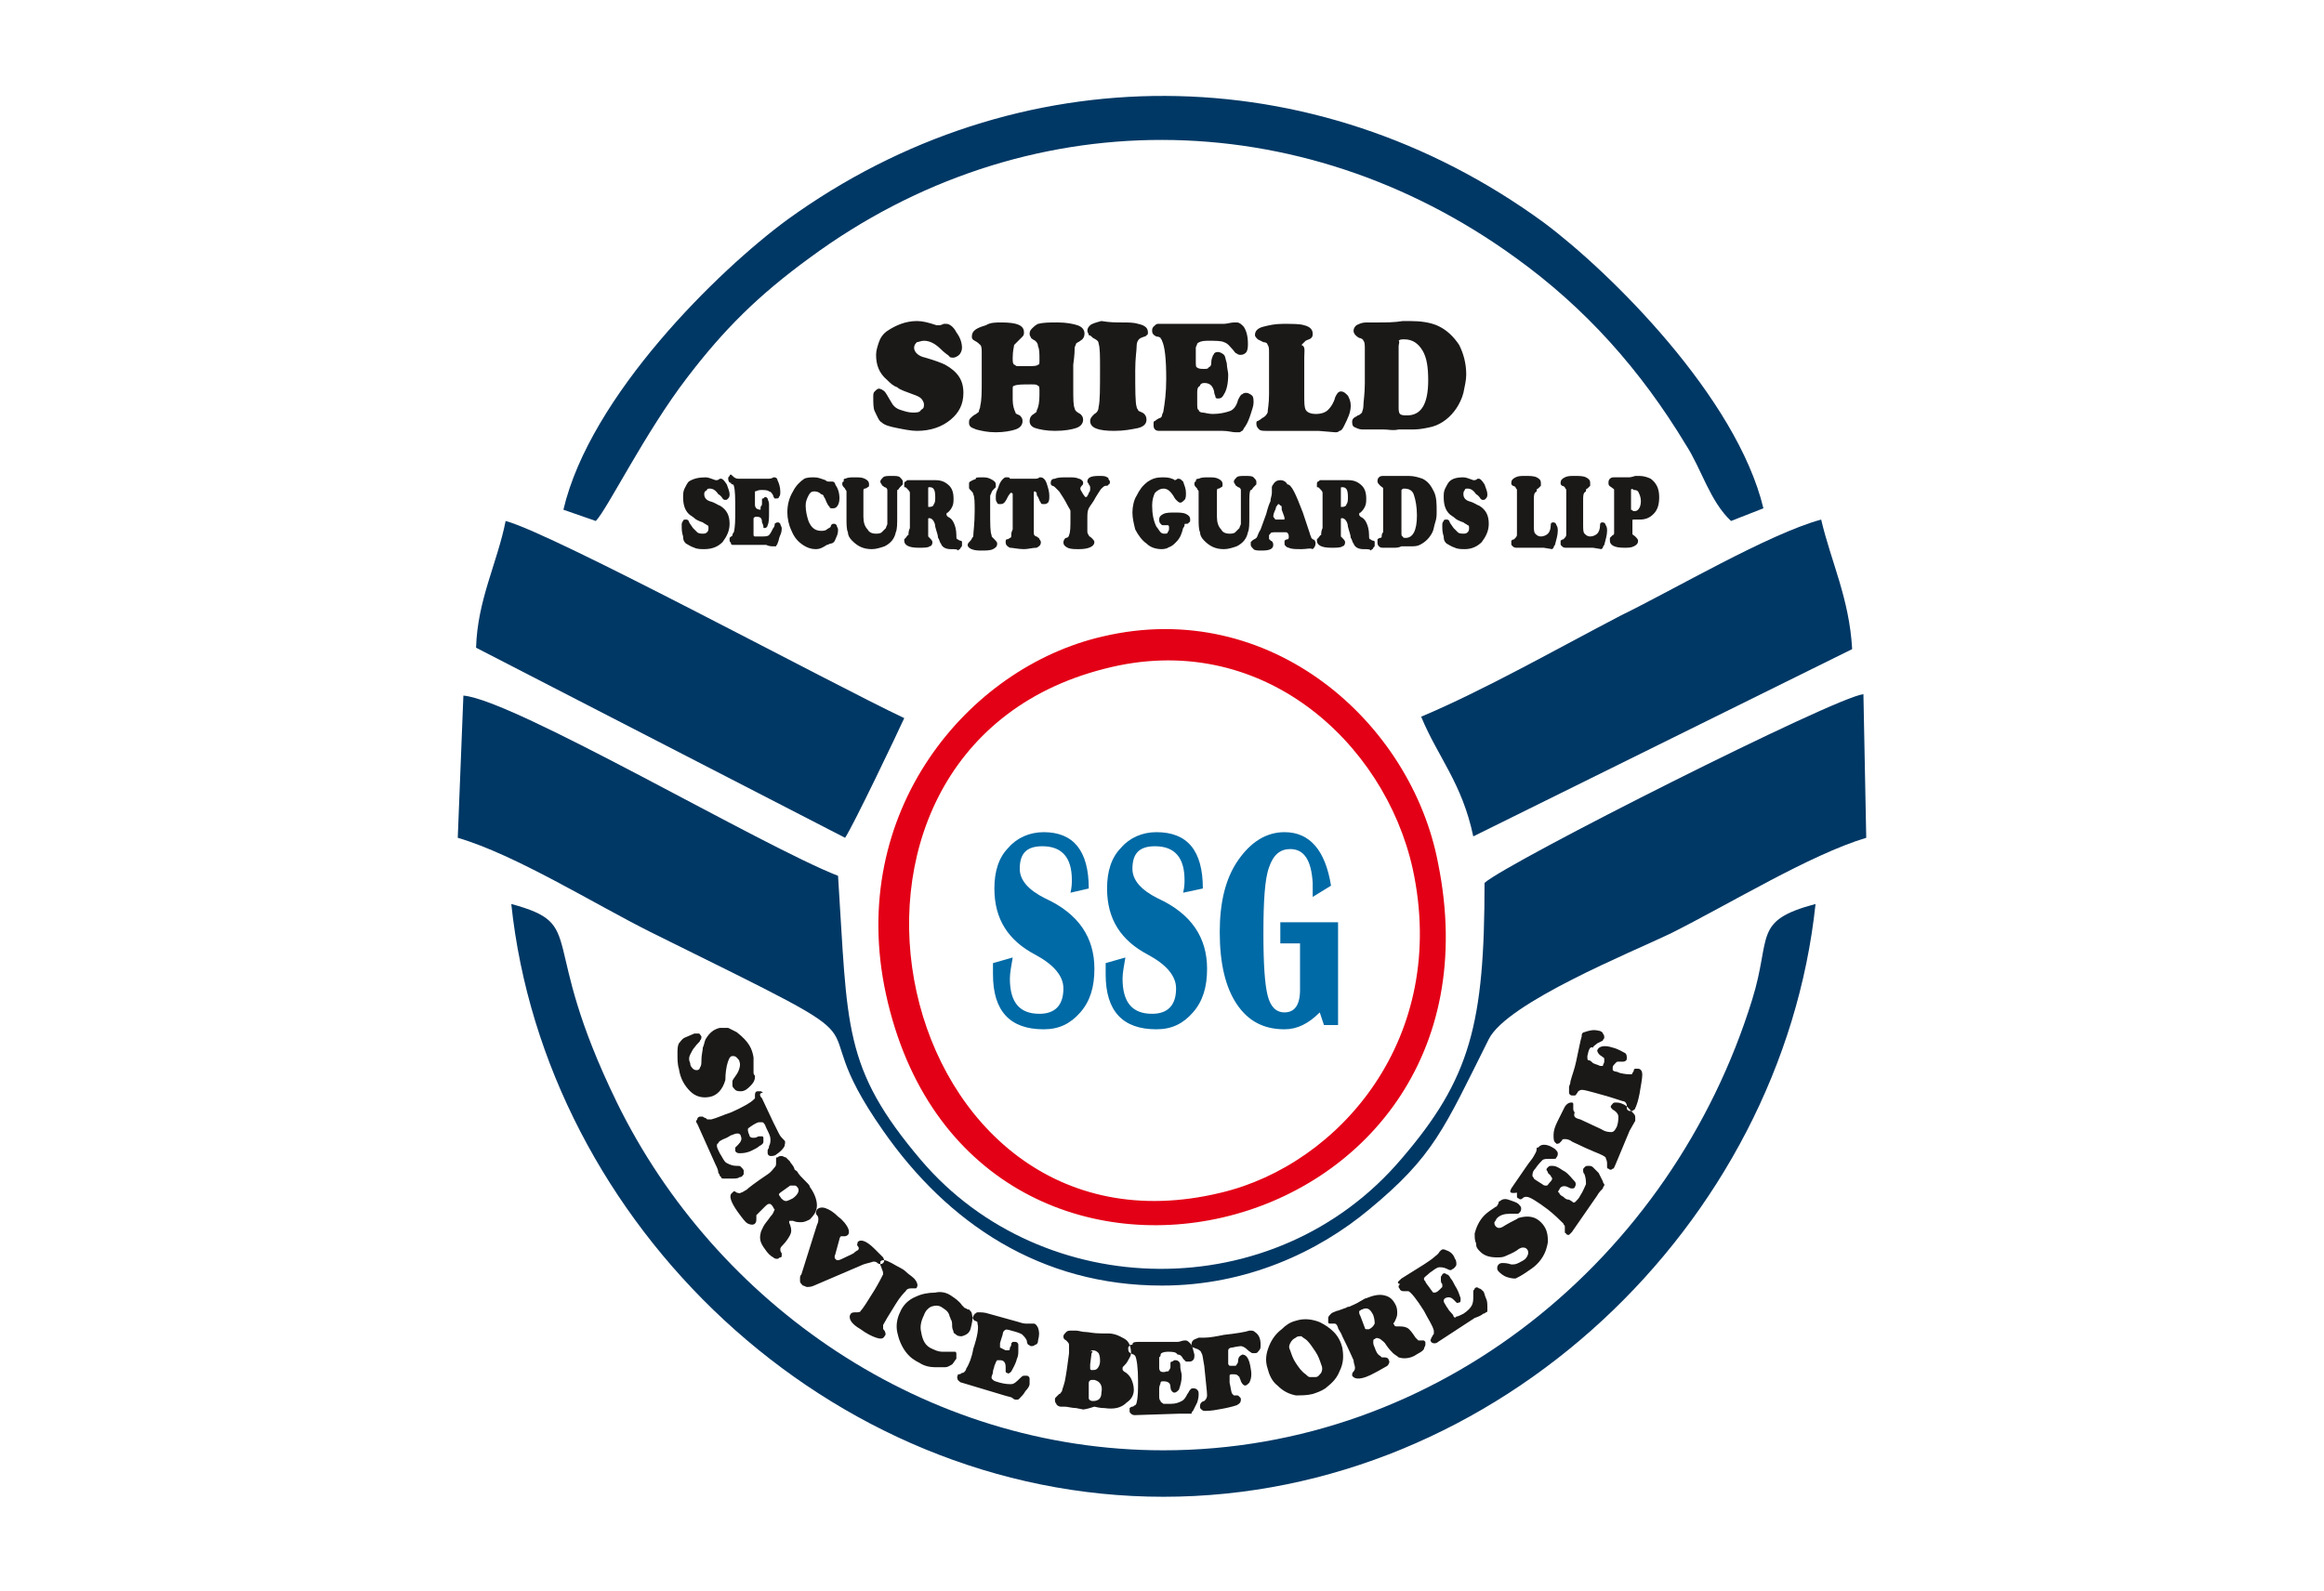 <?xml version="1.0" encoding="utf-8"?>
<!-- Generator: Adobe Illustrator 23.0.2, SVG Export Plug-In . SVG Version: 6.00 Build 0)  -->
<svg version="1.1"
	 id="svg2" xmlns:cc="http://creativecommons.org/ns#" xmlns:dc="http://purl.org/dc/elements/1.1/" xmlns:rdf="http://www.w3.org/1999/02/22-rdf-syntax-ns#" xmlns:svg="http://www.w3.org/2000/svg"
	 xmlns="http://www.w3.org/2000/svg" xmlns:xlink="http://www.w3.org/1999/xlink" x="0px" y="0px" viewBox="0 0 165 113"
	 style="enable-background:new 0 0 165 113;" xml:space="preserve">
<style type="text/css">
	.st0{fill-rule:evenodd;clip-rule:evenodd;fill:#003865;}
	.st1{fill-rule:evenodd;clip-rule:evenodd;fill:#E30016;}
	.st2{fill-rule:evenodd;clip-rule:evenodd;fill:#006AA6;}
	.st3{fill-rule:evenodd;clip-rule:evenodd;fill:#1B1918;}
</style>
<g id="g4">
	<g id="g8">
		<path id="path10" class="st0" d="M32.5,59.5c4.1,1.2,9.7,4.7,13.7,6.7c19,9.4,9.9,4.7,16.5,14.1c4.6,6.6,11.2,11,19.8,11
			c6,0,11.1-2.4,14.7-5.4c4.6-3.8,5.3-5.7,8.5-12.1c1.3-2.6,10.2-6.2,12.9-7.5c4.2-2.1,9.9-5.6,13.9-6.8l-0.2-10.2
			c-2,0.2-25.2,11.9-26.9,13.4c0,10-1,13.9-5.9,19.6c-9,10.6-25.5,10.2-34.1,0.1c-5.6-6.6-5.2-9.5-5.9-20.2
			c-5.4-2.1-23-12.5-26.6-12.8L32.5,59.5L32.5,59.5z"/>
		<path id="path12" class="st0" d="M82.6,103c-17,0-31.8-10.4-38.8-24.7c-5.7-11.7-2-12.6-7.5-14.1c2.4,22.7,22.5,42.1,46.3,42.1
			c23.8,0,43.9-19.4,46.3-42.1c-4.5,1.2-3.1,2.3-4.5,6.8C118.7,89.4,102.1,103,82.6,103z"/>
		<path id="path14" class="st0" d="M40,36.2l2.3,0.8c0.8-0.8,3.5-6.3,6.5-10.2c2.6-3.4,5-5.8,8.7-8.5c15.2-11.2,34.8-11.1,50.1,0
			c5,3.6,8.9,8,12.1,13.3c1.1,1.7,1.7,4,3.2,5.4l2.3-0.9c-1.9-7.9-10.9-16.8-15.6-20.3C93.3,3.9,72.2,3.8,55.9,15.6
			C51,19.2,41.9,28.1,40,36.2L40,36.2z"/>
		<path id="path16" class="st0" d="M33.8,46L60,59.5c0.6-0.9,3.7-7.4,4.2-8.5c-5.1-2.4-24.9-13.1-28.3-14C35.3,40,33.9,42.6,33.8,46
			z"/>
		<path id="path18" class="st0" d="M100.9,50.9c1.2,2.9,2.9,4.7,3.7,8.5l26.9-13.3c-0.2-3.6-1.5-6.2-2.2-9.2c-3.7,1-10.5,5-14.2,6.8
			C110.5,46.1,105.4,49,100.9,50.9L100.9,50.9z"/>
		<path id="path20" class="st1" d="M78.4,47.5c11.1-2.9,19.9,5.2,21.9,14.2c2.6,12-5.2,21-13.6,23C63.3,90.4,55.2,53.4,78.4,47.5
			L78.4,47.5z M78.3,45.2c-9.6,2.2-18.2,12.5-15.4,25.4c5.9,27.1,44.8,18.3,39.2-9.3C100.2,51.3,90.2,42.4,78.3,45.2z"/>
		<path id="path22" class="st2" d="M77.3,63.1l-1.3,0.3c0.1-0.4,0.1-0.7,0.1-0.9c0-1.6-0.7-2.4-2.1-2.4c-1.1,0-1.6,0.5-1.6,1.6
			c0,0.8,0.6,1.5,1.8,2.1c2.4,1.1,3.5,2.8,3.5,5c0,1.3-0.3,2.3-1,3.1c-0.7,0.8-1.5,1.2-2.6,1.2c-2.4,0-3.6-1.3-3.6-3.9
			c0-0.2,0-0.5,0-0.8l1.4-0.4c-0.1,0.6-0.2,1.1-0.2,1.5c0,1.7,0.7,2.5,2.1,2.5c1.1,0,1.7-0.6,1.7-1.8c0-0.9-0.7-1.7-2-2.4
			c-1.9-1-2.9-2.5-2.9-4.7c0-1.2,0.3-2.2,1-2.9c0.6-0.7,1.5-1.1,2.5-1.1C76.2,59.1,77.3,60.4,77.3,63.1L77.3,63.1z M85.4,63.1
			L84,63.4c0.1-0.4,0.1-0.7,0.1-0.9c0-1.6-0.7-2.4-2.1-2.4c-1.1,0-1.6,0.5-1.6,1.6c0,0.8,0.6,1.5,1.8,2.1c2.4,1.1,3.5,2.8,3.5,5
			c0,1.3-0.3,2.3-1,3.1c-0.7,0.8-1.5,1.2-2.6,1.2c-2.4,0-3.6-1.3-3.6-3.9c0-0.2,0-0.5,0-0.8l1.4-0.4c-0.1,0.6-0.2,1.1-0.2,1.5
			c0,1.7,0.7,2.5,2.1,2.5c1.1,0,1.7-0.6,1.7-1.8c0-0.9-0.7-1.7-2-2.4c-1.9-1-2.9-2.5-2.9-4.7c0-1.2,0.3-2.2,1-2.9
			c0.6-0.7,1.5-1.1,2.5-1.1C84.3,59.1,85.4,60.4,85.4,63.1L85.4,63.1z M90.9,65.5h4.1v7.3H94l-0.3-0.9c-0.8,0.8-1.6,1.2-2.5,1.2
			c-1.5,0-2.6-0.6-3.4-1.8c-0.8-1.2-1.2-2.9-1.2-5.1c0-2.1,0.4-3.8,1.3-5.1c0.9-1.3,2-2,3.3-2c1.8,0,2.9,1.3,3.3,3.8l-1.3,0.8v-0.3
			l0-0.7c-0.1-1.6-0.6-2.4-1.6-2.4c-0.7,0-1.2,0.4-1.5,1.3c-0.3,0.8-0.4,2.4-0.4,4.7c0,2.2,0.1,3.6,0.3,4.4c0.2,0.8,0.6,1.2,1.2,1.2
			c0.7,0,1.1-0.5,1.1-1.6v-3.3h-1.4V65.5L90.9,65.5z"/>
		<g id="g24">
			<path id="path26" class="st3" d="M65.1,22.8c0.4,0,0.8,0.1,1.4,0.3c0.1,0,0.1,0,0.2,0c0,0,0.1,0,0.3-0.1c0.1,0,0.1,0,0.2,0
				c0.2,0,0.5,0.2,0.7,0.6c0.3,0.4,0.4,0.8,0.4,1.1c0,0.2-0.1,0.4-0.2,0.5c-0.1,0.1-0.3,0.2-0.4,0.2c-0.1,0-0.3,0-0.3-0.1
				c-0.1-0.1-0.3-0.2-0.6-0.5c-0.4-0.4-0.8-0.6-1.2-0.6c-0.2,0-0.4,0.1-0.5,0.1c-0.1,0.1-0.2,0.2-0.2,0.4c0,0.3,0.3,0.6,0.8,0.7
				c0.7,0.2,1.2,0.4,1.4,0.5c0.9,0.5,1.3,1.1,1.3,2c0,0.8-0.3,1.4-0.9,1.9c-0.6,0.5-1.4,0.8-2.4,0.8c-0.4,0-0.9-0.1-1.4-0.2
				c-0.5-0.1-0.9-0.2-1.1-0.4c-0.2-0.1-0.3-0.4-0.5-0.8C62,29,62,28.6,62,28.2c0-0.2,0-0.3,0.1-0.4c0.1-0.1,0.2-0.2,0.3-0.2
				c0.1,0,0.3,0.1,0.4,0.2c0.1,0.1,0.2,0.3,0.5,0.8c0.1,0.2,0.3,0.4,0.6,0.5c0.3,0.1,0.6,0.2,0.9,0.2c0.3,0,0.5,0,0.6-0.2
				c0.2-0.1,0.2-0.2,0.2-0.4c0-0.1-0.1-0.3-0.2-0.4c-0.1-0.1-0.3-0.2-0.6-0.3c-0.5-0.2-0.9-0.3-1.1-0.5c-0.3-0.1-0.5-0.3-0.7-0.5
				c-0.6-0.5-0.8-1.1-0.8-1.8c0-0.3,0.1-0.6,0.2-0.9c0.1-0.3,0.3-0.6,0.6-0.8C63.6,23.1,64.3,22.8,65.1,22.8L65.1,22.8z M71.1,22.9
				c1.1,0,1.6,0.2,1.6,0.7c0,0.1,0,0.2-0.1,0.3c-0.1,0.1-0.2,0.2-0.3,0.3c-0.1,0.1-0.2,0.2-0.3,0.3c0,0.1-0.1,0.4-0.1,0.9
				c0,0.3,0,0.4,0.1,0.5c0.1,0,0.1,0.1,0.2,0.1c0.1,0,0.4,0,0.8,0c0.4,0,0.6,0,0.7-0.1c0.1,0,0.1-0.1,0.1-0.3c0-0.5,0-0.8-0.1-1
				c0-0.2-0.1-0.3-0.2-0.4c-0.2-0.1-0.3-0.2-0.3-0.2c0-0.1-0.1-0.1-0.1-0.3c0-0.2,0.1-0.3,0.2-0.4c0.1-0.1,0.2-0.2,0.4-0.3
				c0.4-0.1,0.8-0.1,1.4-0.1c0.6,0,1.1,0.1,1.4,0.2c0.3,0.1,0.5,0.3,0.5,0.6c0,0.2-0.1,0.4-0.3,0.5c-0.1,0.1-0.2,0.1-0.3,0.2
				c0,0.1-0.1,0.2-0.1,0.3c0,0.1,0,0.5-0.1,1.2c0,0.7,0,1.3,0,1.7c0,0.7,0,1.2,0.1,1.4c0,0.1,0.1,0.2,0.1,0.2c0,0,0.1,0.1,0.3,0.2
				c0.1,0.1,0.2,0.2,0.2,0.4c0,0.3-0.2,0.5-0.5,0.6c-0.3,0.1-0.8,0.2-1.5,0.2c-0.6,0-1.1-0.1-1.4-0.2c-0.3-0.1-0.4-0.3-0.4-0.5
				c0-0.2,0.1-0.4,0.3-0.5c0.1-0.1,0.2-0.1,0.2-0.2c0-0.1,0.1-0.2,0.1-0.3c0.1-0.3,0.1-0.7,0.1-1.1c0-0.2,0-0.4-0.1-0.4
				c-0.1-0.1-0.2-0.1-0.5-0.1c-0.6,0-1,0-1.2,0.1c-0.1,0-0.1,0.1-0.1,0.3c0,0.2,0,0.4,0,0.7c0,0.4,0.1,0.7,0.2,0.9
				c0,0.1,0.1,0.1,0.3,0.2c0.1,0.1,0.2,0.2,0.2,0.4c0,0.3-0.2,0.5-0.5,0.6c-0.3,0.1-0.8,0.2-1.4,0.2c-0.6,0-1-0.1-1.4-0.2
				c-0.2-0.1-0.3-0.1-0.4-0.2c-0.1-0.1-0.1-0.2-0.1-0.3c0-0.1,0-0.2,0.1-0.3c0.1-0.1,0.2-0.2,0.4-0.3c0.1-0.1,0.2-0.1,0.2-0.2
				c0-0.1,0.1-0.2,0.1-0.4c0.1-0.4,0.1-1,0.1-1.7c0-0.1,0-0.3,0-0.5c0-0.9,0-1.4,0-1.5c0-0.3,0-0.5-0.1-0.6
				c-0.1-0.1-0.2-0.2-0.4-0.3c-0.2-0.1-0.2-0.2-0.2-0.3c0-0.4,0.3-0.6,1-0.8C70.3,22.9,70.7,22.9,71.1,22.9L71.1,22.9z M79.7,22.9
				c0.4,0,0.8,0,1.1,0.1c0.5,0.1,0.7,0.3,0.7,0.6c0,0.1,0,0.2-0.1,0.2c0,0.1-0.2,0.1-0.4,0.2c-0.2,0.1-0.3,0.3-0.3,0.6
				c0,0.3-0.1,0.8-0.1,1.7c0,1.4,0,2.3,0.1,2.6c0,0.1,0.1,0.2,0.1,0.2c0,0.1,0.1,0.1,0.3,0.2c0.2,0.1,0.3,0.3,0.3,0.5
				c0,0.3-0.2,0.5-0.6,0.6c-0.5,0.1-1,0.2-1.7,0.2c-1.1,0-1.7-0.2-1.7-0.7c0-0.2,0.1-0.3,0.3-0.5c0.2-0.1,0.3-0.3,0.3-0.5
				c0.1-0.4,0.1-1.3,0.1-2.7c0-0.9,0-1.5-0.1-1.8c0-0.2-0.2-0.3-0.4-0.4c-0.1-0.1-0.2-0.2-0.3-0.2c0-0.1-0.1-0.2-0.1-0.3
				c0-0.2,0.1-0.3,0.2-0.4c0.1-0.1,0.4-0.2,0.8-0.3C78.8,22.9,79.2,22.9,79.7,22.9L79.7,22.9z M83,23h2.7c0.5,0,0.9,0,1.2,0
				c0.2,0,0.5-0.1,0.7-0.1c0.1,0,0.1,0,0.2,0c0.2,0,0.3,0.1,0.5,0.3c0.2,0.3,0.3,0.7,0.3,1.2c0,0.2,0,0.4-0.1,0.6
				c-0.1,0.1-0.2,0.2-0.4,0.2c-0.1,0-0.2,0-0.3-0.1c-0.1,0-0.2-0.2-0.3-0.3c-0.2-0.2-0.3-0.4-0.6-0.5c-0.2-0.1-0.6-0.1-1.2-0.1
				c-0.4,0-0.6,0.1-0.7,0.2c0,0.1-0.1,0.2-0.1,0.3c0,0.1,0,0.5,0,1c0,0.2,0,0.4,0.1,0.4c0.1,0.1,0.3,0.1,0.5,0.1
				c0.1,0,0.3,0,0.3-0.1C86,26,86,25.9,86,25.7c0-0.2,0.1-0.4,0.1-0.4c0-0.1,0.1-0.1,0.1-0.2c0.1-0.1,0.2-0.1,0.3-0.1
				c0.1,0,0.3,0.1,0.4,0.2c0.1,0.1,0.1,0.3,0.2,0.6c0,0.3,0.1,0.6,0.1,0.8c0,0.6-0.1,1.1-0.3,1.4c-0.1,0.2-0.2,0.3-0.4,0.3
				c-0.1,0-0.2,0-0.2-0.1c0-0.1-0.1-0.2-0.1-0.4c-0.1-0.4-0.3-0.6-0.7-0.6c-0.2,0-0.3,0.1-0.3,0.2C85,27.5,85,27.7,85,27.9
				c0,0.2,0,0.4,0,0.7c0,0.3,0,0.5,0.1,0.5c0,0.1,0.1,0.2,0.3,0.2c0.1,0,0.4,0.1,0.7,0.1c0.5,0,0.9-0.1,1.2-0.2
				c0.3-0.1,0.5-0.4,0.6-0.8c0.1-0.2,0.2-0.4,0.3-0.4c0.1-0.1,0.2-0.1,0.3-0.1c0.1,0,0.3,0.1,0.4,0.2c0.1,0.1,0.1,0.3,0.1,0.5
				c0,0.2-0.1,0.5-0.2,0.8c-0.1,0.3-0.2,0.6-0.4,0.9c-0.1,0.1-0.1,0.2-0.2,0.3c-0.1,0-0.1,0.1-0.2,0.1c-0.1,0-0.2,0-0.3,0
				c-0.2,0-0.5-0.1-0.9-0.1h-4.4c-0.2,0-0.3,0-0.4-0.1c-0.1-0.1-0.1-0.2-0.1-0.4c0-0.1,0-0.2,0.1-0.2c0,0,0.1-0.1,0.3-0.2
				c0.1,0,0.2-0.1,0.2-0.2c0-0.1,0.1-0.2,0.1-0.3c0.1-0.6,0.2-1.3,0.2-2.3c0-1.4-0.1-2.3-0.3-2.7c0-0.1-0.1-0.1-0.1-0.2
				c0,0-0.1-0.1-0.3-0.1c-0.2-0.1-0.3-0.2-0.3-0.4c0-0.1,0-0.2,0.1-0.3c0.1-0.1,0.2-0.2,0.3-0.2C82.3,23,82.6,23,83,23L83,23z
				 M92.6,25.4V28c0,0.6,0,0.9,0.1,1.1c0.1,0.2,0.4,0.3,0.7,0.3c0.4,0,0.7-0.1,0.9-0.3c0.2-0.2,0.4-0.5,0.5-0.9
				c0.1-0.2,0.2-0.4,0.4-0.4c0.2,0,0.3,0.1,0.5,0.3c0.1,0.2,0.2,0.4,0.2,0.7c0,0.5-0.2,0.9-0.5,1.5c-0.1,0.2-0.2,0.3-0.3,0.3
				c-0.1,0.1-0.2,0.1-0.3,0.1l-1.2-0.1h-3.7c-0.2,0-0.4,0-0.5-0.1c-0.1-0.1-0.2-0.2-0.2-0.4c0-0.1,0-0.2,0.1-0.2
				c0,0,0.2-0.1,0.3-0.2c0.2-0.1,0.3-0.2,0.4-0.4c0-0.2,0.1-0.6,0.1-1.3c0-0.3,0-0.8,0-1.5c0-0.6,0-1.1,0-1.4c0-0.3,0-0.5-0.1-0.6
				c0-0.1-0.1-0.2-0.3-0.2c-0.2-0.1-0.4-0.2-0.4-0.2c-0.1-0.1-0.2-0.2-0.2-0.3c0-0.3,0.2-0.5,0.6-0.6c0.4-0.1,0.8-0.2,1.4-0.2
				c0.7,0,1.2,0,1.5,0.1c0.4,0.1,0.6,0.3,0.6,0.6c0,0.1,0,0.2-0.1,0.3c-0.1,0.1-0.2,0.1-0.4,0.2c-0.1,0.1-0.2,0.2-0.3,0.3
				C92.7,24.6,92.6,24.9,92.6,25.4L92.6,25.4z M98.2,30.5h-0.4c-0.2,0-0.5,0-0.7,0c-0.2,0-0.3,0-0.4,0c-0.2,0-0.4-0.1-0.6-0.2
				C96.1,30.3,96,30.2,96,30c0-0.1,0-0.2,0.1-0.3c0.1-0.1,0.2-0.1,0.3-0.2c0.1,0,0.2-0.1,0.3-0.2c0-0.1,0.1-0.2,0.1-0.5
				c0-0.3,0.1-0.8,0.1-1.6c0-0.8,0-1.6,0-2.4c0-0.3,0-0.5-0.1-0.6c0-0.1-0.2-0.2-0.3-0.2c-0.2-0.1-0.4-0.3-0.4-0.5
				c0-0.2,0.1-0.3,0.2-0.4c0.2-0.1,0.4-0.2,0.7-0.2c0.1,0,0.2,0,0.3,0c0.3,0,0.5,0,0.6,0c0.5,0,1.1,0,1.7-0.1c0.1,0,0.3,0,0.5,0
				c0.8,0,1.4,0.1,1.9,0.3c0.7,0.3,1.2,0.8,1.6,1.4c0.3,0.6,0.5,1.3,0.5,2.1c0,0.4-0.1,0.8-0.2,1.3c-0.1,0.4-0.3,0.8-0.5,1.1
				c-0.4,0.6-1,1.1-1.7,1.3c-0.4,0.1-0.9,0.2-1.3,0.2l-0.6,0l-0.5,0C98.9,30.6,98.6,30.5,98.2,30.5L98.2,30.5z M99.3,24.6v4.3
				c0,0.2,0,0.4,0.1,0.5c0.1,0.1,0.3,0.1,0.5,0.1c1,0,1.5-0.8,1.5-2.5c0-0.9-0.1-1.6-0.4-2.1c-0.3-0.5-0.7-0.8-1.3-0.8
				c-0.2,0-0.3,0-0.4,0.1C99.4,24.3,99.3,24.4,99.3,24.6L99.3,24.6z"/>
			<g id="g28">
				<path id="path30" class="st3" d="M50.1,33.9c0.2,0,0.4,0.1,0.7,0.2c0,0,0.1,0,0.1,0c0,0,0.1,0,0.2-0.1c0,0,0.1,0,0.1,0
					c0.1,0,0.2,0.1,0.4,0.4c0.1,0.3,0.2,0.5,0.2,0.7c0,0.1,0,0.2-0.1,0.3c-0.1,0.1-0.1,0.1-0.2,0.1c-0.1,0-0.1,0-0.2-0.1
					c0,0-0.1-0.2-0.3-0.3c-0.2-0.3-0.4-0.4-0.6-0.4c-0.1,0-0.2,0-0.2,0.1C50,34.9,50,35,50,35.1c0,0.2,0.1,0.4,0.4,0.5
					c0.4,0.1,0.6,0.3,0.7,0.3c0.5,0.3,0.7,0.7,0.7,1.3c0,0.5-0.2,0.9-0.5,1.3C51,38.8,50.6,39,50,39c-0.2,0-0.5,0-0.7-0.1
					c-0.3-0.1-0.4-0.2-0.6-0.3c-0.1-0.1-0.2-0.2-0.2-0.5c-0.1-0.3-0.1-0.5-0.1-0.8c0-0.1,0-0.2,0.1-0.3c0-0.1,0.1-0.1,0.2-0.1
					c0.1,0,0.1,0,0.2,0.1c0,0.1,0.1,0.2,0.3,0.5c0.1,0.1,0.2,0.2,0.3,0.3c0.1,0.1,0.3,0.1,0.4,0.1c0.1,0,0.2,0,0.3-0.1
					c0.1-0.1,0.1-0.2,0.1-0.3c0-0.1,0-0.2-0.1-0.2c-0.1-0.1-0.2-0.1-0.3-0.2c-0.3-0.1-0.5-0.2-0.6-0.3c-0.1-0.1-0.3-0.2-0.4-0.3
					c-0.3-0.3-0.4-0.7-0.4-1.2c0-0.2,0-0.4,0.1-0.6c0.1-0.2,0.2-0.4,0.3-0.5C49.2,34,49.6,33.9,50.1,33.9L50.1,33.9z M52.5,34h1.4
					c0.3,0,0.5,0,0.6,0c0.1,0,0.3,0,0.4-0.1c0,0,0.1,0,0.1,0c0.1,0,0.2,0.1,0.2,0.2c0.1,0.2,0.2,0.5,0.2,0.8c0,0.2,0,0.3-0.1,0.4
					c0,0.1-0.1,0.1-0.2,0.1c-0.1,0-0.1,0-0.1,0c0,0-0.1-0.1-0.1-0.2c-0.1-0.2-0.2-0.3-0.3-0.3c-0.1-0.1-0.3-0.1-0.6-0.1
					c-0.2,0-0.3,0.1-0.4,0.1c0,0.1,0,0.1,0,0.2c0,0.1,0,0.3,0,0.7c0,0.1,0,0.2,0.1,0.3c0,0,0.1,0.1,0.3,0.1C54,36,54,36,54,36
					c0,0,0.1-0.1,0.1-0.2c0-0.1,0-0.2,0-0.3c0-0.1,0-0.1,0.1-0.1c0,0,0.1-0.1,0.1-0.1c0.1,0,0.1,0,0.2,0.1c0,0.1,0.1,0.2,0.1,0.4
					c0,0.2,0,0.4,0,0.6c0,0.4,0,0.7-0.1,0.9c0,0.1-0.1,0.2-0.2,0.2c-0.1,0-0.1,0-0.1-0.1c0,0,0-0.1-0.1-0.3c0-0.3-0.1-0.4-0.4-0.4
					c-0.1,0-0.1,0-0.2,0.1c0,0.1,0,0.2,0,0.4c0,0.1,0,0.3,0,0.4c0,0.2,0,0.3,0,0.4c0,0.1,0.1,0.1,0.1,0.1c0.1,0,0.2,0,0.4,0
					c0.3,0,0.5,0,0.6-0.1c0.1-0.1,0.2-0.3,0.3-0.5c0.1-0.1,0.1-0.2,0.1-0.3c0,0,0.1-0.1,0.2-0.1c0.1,0,0.1,0,0.2,0.1
					c0,0.1,0.1,0.2,0.1,0.3c0,0.1,0,0.3-0.1,0.5c-0.1,0.2-0.1,0.4-0.2,0.6c0,0.1-0.1,0.1-0.1,0.2c0,0-0.1,0-0.1,0c0,0-0.1,0-0.1,0
					c-0.1,0-0.3,0-0.5-0.1h-2.3c-0.1,0-0.2,0-0.2-0.1c0-0.1-0.1-0.1-0.1-0.2c0-0.1,0-0.1,0-0.2c0,0,0.1-0.1,0.1-0.1
					c0.1,0,0.1-0.1,0.1-0.1c0,0,0-0.1,0.1-0.2c0.1-0.4,0.1-0.9,0.1-1.5c0-0.9,0-1.5-0.1-1.8c0,0,0-0.1-0.1-0.1c0,0-0.1,0-0.1-0.1
					c-0.1,0-0.2-0.1-0.2-0.3c0-0.1,0-0.1,0.1-0.2c0-0.1,0.1-0.1,0.1-0.1C52.2,34,52.3,34,52.5,34L52.5,34z M57.8,33.9
					c0.3,0,0.5,0.1,0.8,0.2c0.1,0.1,0.2,0.1,0.2,0.1c0,0,0.1,0,0.2,0c0,0,0,0,0.1,0c0.1,0,0.2,0.1,0.2,0.2c0.2,0.3,0.3,0.6,0.3,1
					c0,0.3-0.1,0.5-0.2,0.6c-0.1,0.1-0.2,0.1-0.3,0.1c-0.1,0-0.2,0-0.2-0.1c-0.1-0.1-0.1-0.1-0.2-0.3c-0.1-0.2-0.1-0.3-0.2-0.4
					c0-0.1-0.1-0.2-0.2-0.2c-0.2-0.2-0.4-0.2-0.5-0.2c-0.2,0-0.3,0.1-0.4,0.3c-0.1,0.2-0.2,0.4-0.2,0.7c0,0.4,0.1,0.8,0.2,1.1
					c0.2,0.5,0.5,0.7,0.9,0.7c0.1,0,0.3,0,0.4-0.1c0.1-0.1,0.3-0.1,0.3-0.3c0.1-0.1,0.1-0.1,0.2-0.1c0.1,0,0.1,0,0.2,0.1
					c0,0.1,0.1,0.2,0.1,0.3c0,0.1,0,0.3-0.1,0.5c-0.1,0.2-0.1,0.3-0.2,0.4c0,0-0.1,0.1-0.2,0.1c-0.1,0-0.2,0.1-0.3,0.1
					c-0.3,0.2-0.5,0.3-0.8,0.3c-0.3,0-0.6-0.1-0.9-0.3c-0.3-0.2-0.6-0.5-0.8-1c-0.2-0.4-0.3-0.9-0.3-1.3c0-0.5,0.1-1,0.4-1.5
					c0.2-0.4,0.5-0.7,0.8-0.9C57.3,33.9,57.6,33.9,57.8,33.9L57.8,33.9z M63.7,35.8v0.9c0,0.5,0,0.9-0.1,1.1c-0.1,0.5-0.4,0.8-0.8,1
					c-0.3,0.1-0.6,0.2-0.9,0.2c-0.6,0-1-0.2-1.4-0.6c-0.2-0.2-0.3-0.4-0.3-0.6c-0.1-0.2-0.1-0.6-0.1-1c0-0.2,0-0.5,0-0.9
					c0-0.3,0-0.5,0-0.6c0-0.2,0-0.3,0-0.4c0-0.1-0.1-0.1-0.1-0.2c-0.1-0.1-0.2-0.2-0.2-0.3c0-0.1,0-0.2,0.1-0.2
					C59.9,34,59.9,34,60,34c0.2-0.1,0.4-0.1,0.7-0.1c0.3,0,0.5,0,0.7,0.1c0.2,0.1,0.3,0.2,0.3,0.4c0,0.1,0,0.2-0.1,0.2
					c0,0-0.1,0.1-0.2,0.1c-0.1,0-0.1,0.1-0.1,0.2c0,0.1,0,0.2,0,0.4c0,0.2,0,0.7,0,1.4c0,0.4,0.1,0.7,0.3,0.9
					c0.1,0.2,0.3,0.3,0.6,0.3c0.1,0,0.3,0,0.4-0.1c0.1-0.1,0.2-0.2,0.3-0.3c0-0.1,0.1-0.2,0.1-0.3c0-0.1,0-0.3,0-0.5v-0.8
					c0-0.6,0-1,0-1.1c0-0.1-0.1-0.2-0.2-0.2c-0.1-0.1-0.2-0.1-0.2-0.2c0,0-0.1-0.1-0.1-0.2c0-0.1,0.1-0.2,0.2-0.3
					c0.1-0.1,0.3-0.1,0.6-0.1c0.3,0,0.5,0,0.6,0.1c0.1,0.1,0.2,0.2,0.2,0.3c0,0.1,0,0.1,0,0.2c0,0-0.1,0.1-0.2,0.2
					c-0.1,0.1-0.1,0.2-0.2,0.2C63.7,34.9,63.7,35.2,63.7,35.8L63.7,35.8z M66,36.8c-0.1,0-0.1,0-0.1,0.1c0,0.1,0,0.2,0,0.4
					c0,0.3,0,0.5,0,0.7c0,0,0,0.1,0,0.1c0,0,0.1,0.1,0.1,0.1c0.1,0.1,0.2,0.2,0.2,0.3c0,0.2-0.1,0.3-0.2,0.3
					c-0.1,0.1-0.4,0.1-0.8,0.1c-0.7,0-1-0.2-1-0.5c0-0.1,0-0.1,0-0.1c0,0,0.1-0.1,0.1-0.1c0.1-0.1,0.1-0.2,0.2-0.2
					c0-0.1,0-0.3,0.1-0.5c0-0.2,0-0.8,0-1.8c0-0.3,0-0.6,0-0.7c0-0.1-0.1-0.2-0.2-0.3c-0.1-0.1-0.1-0.1-0.2-0.1c0,0,0-0.1,0-0.2
					c0-0.1,0-0.2,0.1-0.2c0.1-0.1,0.1-0.1,0.2-0.1c0.1,0,0.2,0,0.3,0c0.1,0,0.2,0,0.4,0c0,0,0.1,0,0.2,0c0.2,0,0.4,0,0.6,0
					c0.2,0,0.3,0,0.4,0c0.4,0,0.7,0.1,1,0.4c0.2,0.2,0.3,0.5,0.3,0.9c0,0.2,0,0.4-0.1,0.6c-0.1,0.2-0.2,0.3-0.3,0.4
					c-0.1,0-0.1,0.1-0.1,0.1c0,0.1,0,0.1,0.1,0.2c0.2,0.1,0.3,0.2,0.4,0.4c0.1,0.2,0.2,0.5,0.2,0.9c0,0.2,0,0.3,0.1,0.3
					c0,0,0.1,0.1,0.2,0.1c0,0,0.1,0,0.1,0.1c0,0,0,0.1,0,0.2c0,0.1,0,0.1-0.1,0.2c0,0.1-0.1,0.1-0.2,0.2C68,39,67.8,39,67.5,39
					c-0.3,0-0.6-0.1-0.7-0.4c-0.1-0.1-0.1-0.3-0.2-0.4c0-0.2-0.1-0.4-0.2-0.8c0-0.2-0.1-0.4-0.2-0.5C66.2,36.9,66.1,36.8,66,36.8
					L66,36.8z M65.9,35l0,0.8c0,0,0,0,0,0c0,0.1,0,0.1,0,0.2c0,0,0.1,0,0.1,0c0.2,0,0.3-0.1,0.3-0.2c0.1-0.1,0.1-0.3,0.1-0.5
					c0-0.5-0.1-0.7-0.4-0.7c-0.1,0-0.1,0-0.1,0.1C65.9,34.8,65.9,34.9,65.9,35L65.9,35z M69.7,33.9c0.2,0,0.4,0,0.6,0.1
					c0.2,0.1,0.4,0.2,0.4,0.4c0,0.1,0,0.1,0,0.2c0,0-0.1,0.1-0.2,0.2c-0.1,0.1-0.1,0.2-0.2,0.4c0,0.2,0,0.6,0,1.1
					c0,0.9,0,1.5,0.1,1.7c0,0.1,0,0.1,0.1,0.2c0,0,0.1,0.1,0.1,0.1c0.1,0.1,0.2,0.2,0.2,0.3c0,0.2-0.1,0.3-0.3,0.4
					c-0.2,0.1-0.5,0.1-0.9,0.1c-0.6,0-0.9-0.2-0.9-0.4c0-0.1,0.1-0.2,0.2-0.3c0.1-0.1,0.1-0.2,0.2-0.3c0-0.3,0.1-0.9,0.1-1.8
					c0-0.6,0-1-0.1-1.2c0-0.1-0.1-0.2-0.2-0.3c-0.1-0.1-0.1-0.1-0.1-0.2c0,0,0-0.1,0-0.2c0-0.1,0-0.2,0.1-0.2
					c0.1-0.1,0.2-0.1,0.4-0.2C69.2,33.9,69.5,33.9,69.7,33.9L69.7,33.9z M72,34h1.4c0.2,0,0.3,0,0.4-0.1c0.1,0,0.1,0,0.1,0
					c0.1,0,0.3,0.1,0.4,0.4c0.1,0.3,0.2,0.6,0.2,0.9c0,0.2,0,0.4-0.1,0.5c-0.1,0.1-0.2,0.1-0.3,0.1c-0.1,0-0.2,0-0.2-0.1
					c-0.1-0.1-0.1-0.2-0.2-0.4c-0.1-0.1-0.1-0.2-0.1-0.3c0,0-0.1-0.1-0.1-0.1c-0.1,0-0.1,0-0.1,0.1c0,0.1,0,0.2,0,0.4v2
					c0,0.2,0,0.4,0,0.5c0,0.1,0.1,0.2,0.2,0.2c0.1,0.1,0.2,0.1,0.2,0.2c0,0,0.1,0.1,0.1,0.2c0,0.2-0.1,0.3-0.3,0.4
					C73.3,38.9,73,39,72.7,39c-0.4,0-0.8-0.1-1-0.1c-0.2-0.1-0.3-0.2-0.3-0.4c0-0.1,0-0.2,0.1-0.2c0,0,0.1,0,0.2-0.1
					c0.1,0,0.1-0.1,0.1-0.2c0-0.1,0-0.2,0.1-0.4c0-0.2,0-0.5,0-0.9c0-0.4,0-0.8,0-1.1c0-0.2,0-0.4,0-0.5c0-0.1-0.1-0.1-0.1-0.1
					c-0.1,0-0.1,0.1-0.2,0.2c-0.1,0.2-0.2,0.4-0.3,0.5c-0.1,0.1-0.2,0.1-0.3,0.1c-0.1,0-0.2,0-0.2-0.1c-0.1-0.1-0.1-0.2-0.1-0.4
					c0-0.1,0-0.3,0.1-0.5c0.1-0.2,0.1-0.3,0.2-0.5c0.1-0.2,0.3-0.4,0.4-0.4c0,0,0.1,0,0.1,0c0.1,0,0.2,0,0.2,0.1
					C71.8,34,71.9,34,72,34L72,34z M75.8,33.9c0.4,0,0.6,0,0.8,0.1c0.1,0,0.2,0.1,0.2,0.1c0.1,0.1,0.1,0.1,0.1,0.2
					c0,0.1,0,0.1-0.1,0.2c-0.1,0.1-0.1,0.2-0.1,0.2c0,0.1,0.1,0.2,0.2,0.4c0.1,0.1,0.1,0.2,0.2,0.2c0,0,0.1,0,0.1-0.1
					c0,0,0.1-0.1,0.1-0.2c0.1-0.1,0.1-0.2,0.1-0.3c0,0,0-0.1,0-0.1c0,0,0-0.1-0.1-0.2c0-0.1-0.1-0.1-0.1-0.2c0-0.3,0.3-0.4,0.8-0.4
					c0.3,0,0.5,0,0.6,0.1c0.1,0,0.1,0.1,0.1,0.1c0,0.1,0.1,0.1,0.1,0.2c0,0.1,0,0.2-0.1,0.2c0,0.1-0.1,0.1-0.2,0.1
					c-0.1,0-0.2,0.1-0.3,0.2c-0.1,0.1-0.2,0.3-0.4,0.6c-0.2,0.4-0.4,0.6-0.5,0.8c-0.1,0.2-0.1,0.4-0.1,0.8c0,0.3,0,0.5,0,0.8
					c0,0.1,0,0.2,0.1,0.3c0,0.1,0.1,0.1,0.2,0.2c0.1,0.1,0.2,0.2,0.2,0.3c0,0.3-0.4,0.5-1.1,0.5c-0.3,0-0.6,0-0.8-0.1
					c-0.2-0.1-0.3-0.2-0.3-0.4c0-0.1,0.1-0.3,0.2-0.3c0.1,0,0.2-0.1,0.2-0.2c0.1-0.2,0.1-0.6,0.1-1.2c0-0.2,0-0.3,0-0.5
					c0-0.1-0.1-0.2-0.2-0.4c-0.2-0.4-0.4-0.7-0.6-1c-0.1-0.1-0.2-0.2-0.3-0.3c-0.1-0.1-0.2-0.1-0.2-0.1c-0.1-0.1-0.1-0.1-0.1-0.2
					c0-0.2,0.1-0.3,0.3-0.3C75.1,33.9,75.4,33.9,75.8,33.9L75.8,33.9z M82.5,33.9c0.2,0,0.5,0,0.7,0.1c0.1,0,0.2,0.1,0.2,0.1
					c0,0,0.1,0,0.2-0.1c0,0,0.1,0,0.1,0c0.1,0,0.2,0.1,0.3,0.2c0.1,0.3,0.2,0.5,0.2,0.8c0,0.2,0,0.4-0.1,0.5
					c-0.1,0.1-0.2,0.2-0.3,0.2c-0.1,0-0.2-0.1-0.3-0.2c0,0-0.1-0.1-0.2-0.3c-0.2-0.3-0.4-0.5-0.7-0.5c-0.2,0-0.4,0.1-0.6,0.3
					c-0.1,0.2-0.2,0.5-0.2,0.9c0,0.6,0.1,1.1,0.3,1.5c0.1,0.1,0.2,0.3,0.3,0.4c0.1,0.1,0.2,0.1,0.3,0.1c0.1,0,0.2,0,0.2-0.1
					c0.1-0.1,0.1-0.2,0.1-0.3c0-0.1,0-0.2-0.1-0.2c0,0,0,0-0.1,0c0,0-0.1,0-0.2,0c-0.1,0-0.1,0-0.2-0.1c-0.1-0.1-0.1-0.2-0.1-0.3
					c0-0.2,0.1-0.3,0.3-0.4c0.2-0.1,0.5-0.1,0.8-0.1c0.3,0,0.6,0,0.8,0.1c0.2,0.1,0.3,0.2,0.3,0.4c0,0.1,0,0.2-0.1,0.2
					c0,0.1-0.1,0.1-0.2,0.1c-0.1,0-0.1,0-0.1,0.1c0,0,0,0.1-0.1,0.2c-0.1,0.4-0.2,0.7-0.5,1c-0.2,0.2-0.3,0.3-0.6,0.4
					C83,38.9,82.7,39,82.5,39c-0.4,0-0.8-0.1-1.1-0.4c-0.3-0.2-0.6-0.6-0.8-1c-0.1-0.4-0.2-0.8-0.2-1.2c0-0.4,0.1-0.9,0.3-1.2
					c0.2-0.4,0.4-0.7,0.8-1C81.8,34,82.1,33.9,82.5,33.9L82.5,33.9z M88.7,35.8v0.9c0,0.5,0,0.9-0.1,1.1c-0.1,0.5-0.4,0.8-0.8,1
					c-0.3,0.1-0.6,0.2-0.9,0.2c-0.6,0-1-0.2-1.4-0.6c-0.2-0.2-0.3-0.4-0.3-0.6c-0.1-0.2-0.1-0.6-0.1-1c0-0.2,0-0.5,0-0.9
					c0-0.3,0-0.5,0-0.6c0-0.2,0-0.3,0-0.4c0-0.1-0.1-0.1-0.1-0.2c-0.1-0.1-0.2-0.2-0.2-0.3c0-0.1,0-0.2,0.1-0.2
					C84.9,34,85,34,85.1,34c0.2-0.1,0.4-0.1,0.7-0.1c0.3,0,0.5,0,0.7,0.1c0.2,0.1,0.3,0.2,0.3,0.4c0,0.1,0,0.2-0.1,0.2
					c0,0-0.1,0.1-0.2,0.1c-0.1,0-0.1,0.1-0.1,0.2c0,0.1,0,0.2,0,0.4c0,0.2,0,0.7,0,1.4c0,0.4,0.1,0.7,0.3,0.9
					c0.1,0.2,0.3,0.3,0.6,0.3c0.1,0,0.3,0,0.4-0.1c0.1-0.1,0.2-0.2,0.3-0.3c0-0.1,0.1-0.2,0.1-0.3c0-0.1,0-0.3,0-0.5v-0.8
					c0-0.6,0-1,0-1.1c0-0.1-0.1-0.2-0.2-0.2c-0.1-0.1-0.2-0.1-0.2-0.2c0,0-0.1-0.1-0.1-0.2c0-0.1,0.1-0.2,0.2-0.3
					c0.1-0.1,0.3-0.1,0.6-0.1c0.3,0,0.5,0,0.6,0.1c0.1,0.1,0.2,0.2,0.2,0.3c0,0.1,0,0.1,0,0.2c0,0-0.1,0.1-0.2,0.2
					c-0.1,0.1-0.1,0.2-0.2,0.2C88.7,34.9,88.7,35.2,88.7,35.8L88.7,35.8z M92.5,36.4l0.5,1.5c0,0.1,0.1,0.2,0.1,0.3
					c0,0,0.1,0.1,0.1,0.1c0.1,0,0.2,0.1,0.2,0.3c0,0.2-0.1,0.3-0.2,0.4C93,38.9,92.8,39,92.4,39c-0.4,0-0.7,0-0.9-0.1
					c-0.1,0-0.2-0.1-0.2-0.1c-0.1-0.1-0.1-0.1-0.1-0.2c0-0.1,0-0.1,0-0.2c0,0,0.1-0.1,0.2-0.1c0.1,0,0.1-0.1,0.1-0.2
					c0-0.2-0.1-0.3-0.2-0.3c-0.2,0-0.4,0-0.7,0c-0.2,0-0.4,0-0.4,0.1c0,0-0.1,0.1-0.1,0.1c0,0.1,0,0.1,0,0.2c0,0.1,0,0.1,0,0.1
					c0,0,0.1,0,0.1,0.1c0.1,0,0.2,0.1,0.2,0.3c0,0.3-0.3,0.4-0.8,0.4c-0.3,0-0.5,0-0.6-0.1c-0.1-0.1-0.2-0.2-0.2-0.3
					c0-0.1,0-0.1,0-0.2c0,0,0.1-0.1,0.1-0.1c0.1-0.1,0.2-0.1,0.3-0.2c0.1-0.1,0.1-0.3,0.3-0.6l0.4-1.1c0.1-0.4,0.2-0.7,0.3-0.9
					c0-0.2,0.1-0.4,0.1-0.6c0-0.2,0-0.4,0-0.4c0-0.1,0.1-0.2,0.1-0.2c0.1-0.2,0.3-0.3,0.5-0.3c0.2,0,0.4,0.1,0.5,0.3
					C91.7,34.4,92,35.1,92.5,36.4L92.5,36.4z M90.6,36.9h0.5c0.1,0,0.1,0,0.1-0.1c0-0.1-0.1-0.3-0.2-0.6C91,36,91,35.9,90.9,35.9
					c0,0-0.1-0.1-0.1-0.1c-0.1,0-0.1,0.1-0.2,0.2c0,0,0,0.1-0.1,0.3c-0.1,0.2-0.1,0.4-0.1,0.4C90.5,36.8,90.5,36.9,90.6,36.9
					L90.6,36.9z"/>
				<path id="path32" class="st3" d="M95.3,36.8c-0.1,0-0.1,0-0.1,0.1c0,0.1,0,0.2,0,0.4c0,0.3,0,0.5,0,0.7c0,0,0,0.1,0,0.1
					c0,0,0.1,0.1,0.1,0.1c0.1,0.1,0.2,0.2,0.2,0.3c0,0.2-0.1,0.3-0.2,0.3c-0.1,0.1-0.4,0.1-0.8,0.1c-0.7,0-1-0.2-1-0.5
					c0-0.1,0-0.1,0-0.1c0,0,0.1-0.1,0.1-0.1c0.1-0.1,0.1-0.2,0.2-0.2c0-0.1,0-0.3,0.1-0.5c0-0.2,0-0.8,0-1.8c0-0.3,0-0.6,0-0.7
					c0-0.1-0.1-0.2-0.2-0.3c-0.1-0.1-0.1-0.1-0.2-0.1c0,0,0-0.1,0-0.2c0-0.1,0-0.2,0.1-0.2c0.1-0.1,0.1-0.1,0.2-0.1
					c0.1,0,0.2,0,0.3,0c0.1,0,0.2,0,0.4,0c0,0,0.1,0,0.2,0c0.2,0,0.4,0,0.6,0c0.2,0,0.3,0,0.4,0c0.4,0,0.7,0.1,1,0.4
					c0.2,0.2,0.3,0.5,0.3,0.9c0,0.2,0,0.4-0.1,0.6c-0.1,0.2-0.2,0.3-0.3,0.4c-0.1,0-0.1,0.1-0.1,0.1c0,0.1,0,0.1,0.1,0.2
					c0.2,0.1,0.3,0.2,0.4,0.4c0.1,0.2,0.2,0.5,0.2,0.9c0,0.2,0,0.3,0.1,0.3c0,0,0.1,0.1,0.2,0.1c0,0,0.1,0,0.1,0.1c0,0,0,0.1,0,0.2
					c0,0.1,0,0.1-0.1,0.2c0,0.1-0.1,0.1-0.2,0.2C97.3,39,97.1,39,96.8,39c-0.3,0-0.6-0.1-0.7-0.4c-0.1-0.1-0.1-0.3-0.2-0.4
					c0-0.2-0.1-0.4-0.2-0.8c0-0.2-0.1-0.4-0.2-0.5C95.5,36.9,95.4,36.8,95.3,36.8L95.3,36.8z M95.2,35l0,0.8c0,0,0,0,0,0
					c0,0.1,0,0.1,0,0.2c0,0,0.1,0,0.1,0c0.2,0,0.3-0.1,0.3-0.2c0.1-0.1,0.1-0.3,0.1-0.5c0-0.5-0.1-0.7-0.4-0.7c-0.1,0-0.1,0-0.1,0.1
					C95.2,34.8,95.2,34.9,95.2,35L95.2,35z M99,38.9h-0.2c-0.1,0-0.2,0-0.4,0c-0.1,0-0.1,0-0.2,0c-0.1,0-0.2,0-0.3-0.1
					c-0.1-0.1-0.1-0.2-0.1-0.3c0-0.1,0-0.1,0-0.2c0,0,0.1-0.1,0.2-0.1c0.1,0,0.1-0.1,0.1-0.1c0-0.1,0-0.2,0.1-0.3c0-0.2,0-0.5,0-1.1
					c0-0.5,0-1,0-1.6c0-0.2,0-0.3,0-0.4c0-0.1-0.1-0.1-0.2-0.2c-0.1-0.1-0.2-0.2-0.2-0.3c0-0.1,0-0.2,0.1-0.3
					c0.1-0.1,0.2-0.1,0.4-0.1c0.1,0,0.1,0,0.2,0c0.2,0,0.3,0,0.3,0c0.3,0,0.5,0,0.9,0c0.1,0,0.2,0,0.3,0c0.4,0,0.7,0.1,1,0.2
					c0.4,0.2,0.6,0.5,0.8,0.9c0.2,0.4,0.2,0.9,0.2,1.4c0,0.3,0,0.5-0.1,0.8c-0.1,0.3-0.1,0.5-0.2,0.7c-0.2,0.4-0.5,0.7-0.9,0.9
					c-0.2,0.1-0.4,0.1-0.7,0.1l-0.3,0l-0.3,0C99.3,38.9,99.1,38.9,99,38.9L99,38.9z M99.5,35v2.8c0,0.2,0,0.3,0.1,0.3
					c0,0.1,0.1,0.1,0.2,0.1c0.5,0,0.8-0.5,0.8-1.6c0-0.6-0.1-1.1-0.2-1.4c-0.1-0.4-0.4-0.5-0.7-0.5c-0.1,0-0.1,0-0.2,0.1
					C99.5,34.8,99.5,34.9,99.5,35z M103.9,33.9c0.2,0,0.4,0.1,0.7,0.2c0,0,0.1,0,0.1,0c0,0,0.1,0,0.2-0.1c0,0,0.1,0,0.1,0
					c0.1,0,0.2,0.1,0.4,0.4c0.1,0.3,0.2,0.5,0.2,0.7c0,0.1,0,0.2-0.1,0.3c-0.1,0.1-0.1,0.1-0.2,0.1c-0.1,0-0.1,0-0.2-0.1
					c0,0-0.1-0.2-0.3-0.3c-0.2-0.3-0.4-0.4-0.6-0.4c-0.1,0-0.2,0-0.2,0.1c-0.1,0.1-0.1,0.2-0.1,0.3c0,0.2,0.1,0.4,0.4,0.5
					c0.4,0.1,0.6,0.3,0.7,0.3c0.5,0.3,0.7,0.7,0.7,1.3c0,0.5-0.2,0.9-0.5,1.3c-0.3,0.3-0.7,0.5-1.2,0.5c-0.2,0-0.5,0-0.7-0.1
					c-0.3-0.1-0.4-0.2-0.6-0.3c-0.1-0.1-0.2-0.2-0.2-0.5c-0.1-0.3-0.1-0.5-0.1-0.8c0-0.1,0-0.2,0.1-0.3c0-0.1,0.1-0.1,0.2-0.1
					c0.1,0,0.1,0,0.2,0.1c0,0.1,0.1,0.2,0.3,0.5c0.1,0.1,0.2,0.2,0.3,0.3c0.1,0.1,0.3,0.1,0.4,0.1c0.1,0,0.2,0,0.3-0.1
					c0.1-0.1,0.1-0.2,0.1-0.3c0-0.1,0-0.2-0.1-0.2c-0.1-0.1-0.2-0.1-0.3-0.2c-0.3-0.1-0.5-0.2-0.6-0.3c-0.1-0.1-0.3-0.2-0.4-0.3
					c-0.3-0.3-0.4-0.7-0.4-1.2c0-0.2,0-0.4,0.1-0.6c0.1-0.2,0.2-0.4,0.3-0.5C103.1,34,103.4,33.9,103.9,33.9L103.9,33.9z
					 M108.9,35.5v1.7c0,0.4,0,0.6,0.1,0.7c0.1,0.1,0.2,0.2,0.4,0.2c0.2,0,0.4-0.1,0.5-0.2c0.1-0.1,0.2-0.3,0.2-0.6
					c0-0.2,0.1-0.2,0.2-0.2c0.1,0,0.2,0.1,0.2,0.2c0.1,0.1,0.1,0.3,0.1,0.4c0,0.3-0.1,0.6-0.2,1c-0.1,0.1-0.1,0.2-0.1,0.2
					c0,0-0.1,0.1-0.1,0.1l-0.6-0.1h-1.9c-0.1,0-0.2,0-0.3-0.1c-0.1-0.1-0.1-0.1-0.1-0.2c0-0.1,0-0.1,0-0.2c0,0,0.1-0.1,0.2-0.1
					c0.1-0.1,0.2-0.2,0.2-0.3c0-0.1,0-0.4,0-0.9c0-0.2,0-0.5,0-1c0-0.4,0-0.7,0-0.9c0-0.2,0-0.3,0-0.4c0-0.1-0.1-0.1-0.1-0.2
					c-0.1-0.1-0.2-0.1-0.2-0.1c-0.1-0.1-0.1-0.1-0.1-0.2c0-0.2,0.1-0.3,0.3-0.4c0.2-0.1,0.4-0.1,0.7-0.1c0.3,0,0.6,0,0.8,0.1
					c0.2,0.1,0.3,0.2,0.3,0.4c0,0.1,0,0.1,0,0.2c0,0-0.1,0.1-0.2,0.2c-0.1,0-0.1,0.1-0.1,0.2C108.9,35,108.9,35.2,108.9,35.5
					L108.9,35.5z M112.4,35.5v1.7c0,0.4,0,0.6,0.1,0.7c0.1,0.1,0.2,0.2,0.4,0.2c0.2,0,0.4-0.1,0.5-0.2c0.1-0.1,0.2-0.3,0.2-0.6
					c0-0.2,0.1-0.2,0.2-0.2c0.1,0,0.2,0.1,0.2,0.2c0.1,0.1,0.1,0.3,0.1,0.4c0,0.3-0.1,0.6-0.2,1c-0.1,0.1-0.1,0.2-0.1,0.2
					c0,0-0.1,0.1-0.1,0.1l-0.6-0.1h-1.9c-0.1,0-0.2,0-0.3-0.1c-0.1-0.1-0.1-0.1-0.1-0.2c0-0.1,0-0.1,0-0.2c0,0,0.1-0.1,0.2-0.1
					c0.1-0.1,0.2-0.2,0.2-0.3c0-0.1,0-0.4,0-0.9c0-0.2,0-0.5,0-1c0-0.4,0-0.7,0-0.9c0-0.2,0-0.3,0-0.4c0-0.1-0.1-0.1-0.1-0.2
					c-0.1-0.1-0.2-0.1-0.2-0.1c-0.1-0.1-0.1-0.1-0.1-0.2c0-0.2,0.1-0.3,0.3-0.4c0.2-0.1,0.4-0.1,0.7-0.1c0.3,0,0.6,0,0.8,0.1
					c0.2,0.1,0.3,0.2,0.3,0.4c0,0.1,0,0.1,0,0.2c0,0-0.1,0.1-0.2,0.2c-0.1,0-0.1,0.1-0.1,0.2C112.4,35,112.4,35.2,112.4,35.5
					L112.4,35.5z M114.6,37.2v-1.9c0-0.2,0-0.4,0-0.5c0-0.1-0.1-0.1-0.2-0.2c-0.2-0.1-0.2-0.2-0.2-0.3c0-0.1,0-0.2,0.1-0.3
					c0.1-0.1,0.2-0.1,0.3-0.1c0,0,0.1,0,0.3,0h0.2c0.3,0,0.5,0,0.5,0c0.1,0,0.2,0,0.5-0.1c0.1,0,0.2,0,0.3,0c0.3,0,0.6,0.1,0.8,0.2
					c0.4,0.3,0.6,0.7,0.6,1.3c0,0.5-0.1,0.9-0.4,1.2c-0.3,0.3-0.6,0.4-1,0.4c-0.1,0-0.2,0-0.3,0c-0.1,0-0.1,0-0.1,0
					c-0.1,0-0.1,0-0.1,0.1v0l0,0.6c0,0.1,0,0.2,0,0.3c0,0.1,0.1,0.1,0.2,0.2c0.1,0.1,0.2,0.2,0.2,0.3c0,0.2-0.1,0.3-0.3,0.4
					c-0.2,0.1-0.4,0.1-0.7,0.1c-0.7,0-1-0.2-1-0.5c0-0.1,0-0.1,0-0.2c0,0,0.1-0.1,0.2-0.2c0.1,0,0.1-0.1,0.1-0.2
					C114.6,37.9,114.6,37.6,114.6,37.2L114.6,37.2z M115.8,34.8v1.2c0,0.1,0,0.2,0,0.2c0.1,0,0.1,0.1,0.2,0.1c0.1,0,0.2,0,0.3-0.1
					c0.1-0.1,0.2-0.3,0.2-0.6c0-0.3-0.1-0.5-0.2-0.7c-0.1-0.1-0.2-0.1-0.3-0.1C115.9,34.7,115.8,34.7,115.8,34.8L115.8,34.8z"/>
			</g>
		</g>
		<g id="g34">
			<path id="path36" class="st3" d="M53.5,75.1c0,0.3,0,0.6,0,1c0,0.1,0,0.1,0,0.1c0,0,0,0.1,0.1,0.2c0,0,0,0.1,0,0.1
				c0,0.2-0.1,0.4-0.3,0.6c-0.2,0.2-0.4,0.4-0.7,0.4c-0.1,0-0.3,0-0.4-0.1c-0.1-0.1-0.2-0.2-0.2-0.3c0-0.1,0-0.2,0-0.3
				c0-0.1,0.1-0.2,0.3-0.5c0.2-0.3,0.3-0.7,0.2-0.9c0-0.1-0.1-0.2-0.2-0.3c-0.1-0.1-0.2-0.1-0.3-0.1c-0.2,0-0.3,0.3-0.4,0.7
				c-0.1,0.5-0.1,0.9-0.1,1c-0.2,0.7-0.6,1.1-1.1,1.2c-0.5,0.1-1,0-1.4-0.4c-0.4-0.4-0.7-0.9-0.8-1.6c-0.1-0.3-0.1-0.7-0.1-1
				c0-0.4,0-0.6,0.1-0.8c0.1-0.1,0.2-0.3,0.4-0.4c0.2-0.1,0.5-0.2,0.7-0.3c0.1,0,0.2,0,0.3,0c0.1,0,0.1,0.1,0.2,0.2
				c0,0.1,0,0.2-0.1,0.3c0,0.1-0.2,0.2-0.4,0.5c-0.1,0.1-0.2,0.3-0.3,0.5c-0.1,0.2-0.1,0.4,0,0.6c0,0.2,0.1,0.3,0.2,0.4
				c0.1,0.1,0.2,0.1,0.3,0.1c0.1,0,0.2-0.1,0.2-0.2c0.1-0.1,0.1-0.3,0.1-0.5c0-0.4,0.1-0.7,0.1-0.9c0.1-0.2,0.1-0.4,0.2-0.6
				c0.3-0.5,0.6-0.7,1-0.8c0.2,0,0.4,0,0.6,0c0.2,0.1,0.4,0.2,0.6,0.3C53.2,74,53.4,74.5,53.5,75.1L53.5,75.1z M54.1,78l0.8,1.7
				c0.2,0.4,0.3,0.6,0.4,0.8c0.1,0.2,0.2,0.3,0.3,0.4c0,0,0.1,0.1,0.1,0.1c0.1,0.1,0,0.3,0,0.4c-0.1,0.2-0.3,0.4-0.6,0.6
				c-0.1,0.1-0.3,0.1-0.4,0.1c-0.1,0-0.2-0.1-0.2-0.2c0-0.1,0-0.1,0-0.2c0-0.1,0.1-0.1,0.1-0.3c0.1-0.2,0.1-0.3,0.1-0.5
				c0-0.2-0.1-0.4-0.3-0.8c-0.1-0.3-0.2-0.4-0.3-0.4c-0.1,0-0.1,0-0.2,0c-0.1,0-0.3,0.1-0.6,0.3c-0.1,0.1-0.2,0.1-0.2,0.2
				c0,0.1,0,0.2,0.1,0.4c0,0.1,0.1,0.2,0.2,0.2c0.1,0,0.1,0,0.2,0c0.1,0,0.2-0.1,0.3-0.1c0.1,0,0.1,0,0.2,0c0.1,0,0.1,0.1,0.1,0.1
				c0,0.1,0,0.2,0,0.3c0,0.1-0.1,0.2-0.3,0.3c-0.1,0.1-0.3,0.2-0.5,0.3c-0.4,0.2-0.7,0.2-0.9,0.2c-0.2,0-0.3-0.1-0.3-0.2
				c0-0.1,0-0.1,0-0.2c0,0,0.1-0.1,0.2-0.2c0.2-0.2,0.3-0.4,0.2-0.6c0-0.1-0.1-0.2-0.2-0.2c-0.1,0-0.2,0-0.4,0.1
				c-0.1,0-0.2,0.1-0.4,0.2C51.1,81,51,81.1,51,81.2c-0.1,0-0.1,0.1-0.1,0.2c0,0.1,0.1,0.3,0.2,0.5c0.2,0.3,0.3,0.6,0.5,0.7
				c0.2,0.1,0.4,0.2,0.7,0.2c0.2,0,0.3,0,0.3,0.1c0.1,0,0.1,0.1,0.2,0.2c0,0.1,0,0.2,0,0.3c-0.1,0.1-0.1,0.2-0.3,0.2
				c-0.1,0.1-0.3,0.1-0.5,0.1c-0.2,0-0.4,0-0.6,0c-0.1,0-0.2,0-0.2-0.1c0,0-0.1-0.1-0.1-0.1c0,0,0-0.1-0.1-0.2
				c0-0.2-0.1-0.4-0.2-0.6l-1.3-2.9c-0.1-0.1-0.1-0.2,0-0.3c0-0.1,0.1-0.2,0.2-0.2c0.1,0,0.1,0,0.2,0c0,0,0.1,0.1,0.2,0.1
				c0.1,0.1,0.1,0.1,0.2,0.1c0.1,0,0.1,0,0.2,0c0.4-0.1,0.8-0.3,1.4-0.5c0.9-0.4,1.4-0.7,1.6-0.9c0,0,0.1-0.1,0.1-0.1
				c0,0,0-0.1,0-0.2c0-0.1,0-0.3,0.2-0.3c0.1,0,0.1,0,0.2,0c0.1,0,0.1,0.1,0.2,0.1C53.9,77.6,53.9,77.8,54.1,78L54.1,78z M54.8,85.6
				c-0.1-0.1-0.1-0.1-0.2-0.1c-0.1,0-0.2,0.1-0.3,0.2c-0.2,0.2-0.4,0.4-0.5,0.5c0,0-0.1,0.1-0.1,0.1c0,0,0,0.1,0,0.2
				c0,0.2,0,0.3-0.1,0.4c-0.1,0.1-0.3,0.1-0.5,0c-0.2-0.1-0.4-0.4-0.7-0.8c-0.5-0.7-0.7-1.2-0.4-1.4c0,0,0.1-0.1,0.1-0.1
				c0,0,0.1,0,0.2,0.1c0.1,0,0.2,0.1,0.3,0c0.1,0,0.2-0.1,0.4-0.2c0.1-0.1,0.6-0.5,1.5-1.1c0.3-0.2,0.4-0.4,0.5-0.5
				c0.1-0.1,0.1-0.2,0.1-0.3c0-0.1,0-0.2,0-0.3c0-0.1,0-0.1,0.1-0.1c0.1-0.1,0.2-0.1,0.3-0.1c0.1,0,0.2,0.1,0.3,0.1
				c0.1,0.1,0.2,0.2,0.3,0.3c0,0.1,0.2,0.2,0.3,0.5c0,0.1,0.1,0.1,0.2,0.2c0.1,0.2,0.3,0.4,0.6,0.7c0.2,0.2,0.3,0.3,0.3,0.4
				c0.3,0.4,0.5,0.9,0.5,1.3c0,0.4-0.2,0.7-0.5,1c-0.2,0.1-0.4,0.2-0.6,0.2c-0.2,0-0.4,0-0.6-0.1c-0.1,0-0.1,0-0.2,0
				c-0.1,0-0.1,0.1,0,0.3c0.1,0.3,0.1,0.5,0,0.7c-0.1,0.2-0.3,0.5-0.5,0.7c-0.1,0.1-0.2,0.2-0.2,0.3c0,0.1,0,0.2,0.1,0.3
				c0,0,0,0.1,0,0.2c0,0.1-0.1,0.1-0.1,0.1c-0.1,0-0.1,0.1-0.2,0.1c-0.1,0-0.2,0-0.3-0.1c-0.2-0.1-0.4-0.3-0.6-0.6
				c-0.3-0.4-0.4-0.7-0.3-1.1c0-0.1,0.1-0.3,0.2-0.5c0.1-0.2,0.3-0.4,0.5-0.7c0.2-0.2,0.2-0.3,0.3-0.5
				C54.9,85.8,54.9,85.7,54.8,85.6L54.8,85.6z M56.1,84.2l-0.7,0.5c0,0,0,0,0,0c-0.1,0.1-0.1,0.1-0.1,0.1c0,0,0,0.1,0.1,0.2
				c0.1,0.2,0.3,0.3,0.4,0.3c0.1,0,0.3-0.1,0.5-0.2c0.4-0.3,0.5-0.6,0.3-0.8c-0.1-0.1-0.1-0.1-0.2-0.1
				C56.3,84.2,56.2,84.2,56.1,84.2L56.1,84.2z M61.3,89.8l-3.5,1.5c-0.2,0.1-0.4,0.1-0.5,0.1c-0.1,0-0.2-0.1-0.3-0.1
				c-0.1-0.1-0.2-0.2-0.2-0.3c0-0.1,0-0.2,0-0.2c0-0.1,0-0.2,0.1-0.3l1.1-3.5c0.1-0.2,0.1-0.3,0.1-0.4c0-0.1,0-0.2-0.1-0.3
				c-0.1-0.1-0.1-0.2,0-0.4c0.1-0.1,0.3-0.2,0.6-0.1c0.3,0.1,0.6,0.3,0.9,0.6c0.4,0.3,0.6,0.6,0.7,0.8c0.1,0.2,0.1,0.4,0,0.5
				c-0.1,0.1-0.2,0.1-0.3,0.1c-0.1,0-0.2,0-0.2,0c0,0-0.1,0.1-0.1,0.2l-0.3,1.1c-0.1,0.2,0,0.3,0,0.3c0.1,0.1,0.1,0.1,0.2,0.1
				c0.1,0,0.3-0.1,0.5-0.2c0.4-0.2,0.7-0.3,0.7-0.4c0.1,0,0.1-0.1,0.2-0.1c0.1-0.1,0.1-0.2,0-0.3c-0.1-0.1,0-0.2,0-0.3
				c0.2-0.2,0.6-0.1,1.2,0.5c0.3,0.3,0.5,0.5,0.6,0.6c0.1,0.2,0.1,0.3,0,0.4c-0.1,0.1-0.3,0.1-0.4,0c-0.1-0.1-0.2-0.1-0.3-0.1
				C61.7,89.7,61.6,89.7,61.3,89.8L61.3,89.8z M64.3,90.3c0.2,0.2,0.4,0.3,0.6,0.5c0.2,0.2,0.3,0.5,0.2,0.6c0,0.1-0.1,0.1-0.1,0.1
				c0,0-0.1,0-0.3,0c-0.1,0-0.3,0-0.4,0.2c-0.1,0.1-0.4,0.4-0.7,0.9c-0.5,0.8-0.8,1.3-0.9,1.5c0,0.1,0,0.1,0,0.2
				c0,0.1,0,0.1,0.1,0.2c0.1,0.2,0.1,0.3,0,0.4c-0.1,0.2-0.3,0.2-0.6,0.1c-0.3-0.1-0.7-0.3-1.1-0.6c-0.7-0.4-0.9-0.8-0.7-1.1
				c0.1-0.1,0.2-0.1,0.4-0.1c0.1,0,0.3,0,0.3-0.1c0.2-0.2,0.5-0.7,1-1.5c0.3-0.5,0.5-0.9,0.6-1.1c0-0.1,0-0.2-0.1-0.4
				c0-0.1-0.1-0.2-0.1-0.3c0-0.1,0-0.1,0-0.2c0.1-0.1,0.1-0.1,0.3-0.1c0.1,0,0.3,0.1,0.5,0.2C63.8,90,64.1,90.1,64.3,90.3z M67.5,92
				c0.3,0.2,0.6,0.4,0.8,0.7c0.1,0.1,0.2,0.2,0.2,0.2c0,0,0.1,0,0.2,0.1c0,0,0.1,0,0.1,0c0.1,0.1,0.2,0.2,0.2,0.3
				c0.1,0.4,0,0.7-0.1,1.1c-0.1,0.3-0.3,0.4-0.6,0.5c-0.1,0-0.3,0-0.4-0.1c-0.1-0.1-0.2-0.1-0.2-0.2c0-0.1-0.1-0.2-0.1-0.4
				c0-0.2,0-0.4-0.1-0.5c0-0.1-0.1-0.2-0.1-0.3c-0.1-0.3-0.3-0.4-0.6-0.6c-0.2-0.1-0.4-0.1-0.7,0c-0.2,0.1-0.4,0.3-0.5,0.6
				c-0.2,0.4-0.3,0.8-0.2,1.2c0.1,0.6,0.3,1,0.8,1.2C66.6,96,66.8,96,67,96c0.2,0,0.4,0,0.5,0c0.1,0,0.2,0,0.3,0
				c0.1,0,0.1,0.1,0.1,0.2c0,0.1,0,0.2,0,0.3c-0.1,0.1-0.2,0.3-0.3,0.4c-0.2,0.1-0.3,0.2-0.5,0.2c-0.1,0-0.2,0-0.3,0
				c-0.1,0-0.2,0-0.4,0c-0.4,0-0.8-0.1-1.1-0.3c-0.4-0.2-0.7-0.4-1-0.8c-0.3-0.4-0.5-0.9-0.6-1.4c-0.1-0.5,0-1,0.2-1.4
				c0.2-0.5,0.6-0.9,1.1-1.1c0.4-0.2,0.9-0.3,1.4-0.3C66.8,91.7,67.2,91.8,67.5,92L67.5,92z M70.2,93.3l1.8,0.5
				c0.4,0.1,0.6,0.2,0.8,0.2c0.2,0,0.3,0,0.5,0c0.1,0,0.1,0,0.1,0c0.1,0,0.2,0.1,0.3,0.3c0.1,0.3,0.1,0.5,0,0.9
				c0,0.2-0.1,0.3-0.2,0.3c-0.1,0.1-0.2,0.1-0.3,0.1c-0.1,0-0.1-0.1-0.2-0.1c0,0-0.1-0.1-0.1-0.3c-0.1-0.2-0.2-0.3-0.3-0.4
				c-0.1-0.1-0.4-0.2-0.8-0.3c-0.3-0.1-0.4-0.1-0.5,0c0,0-0.1,0.1-0.1,0.2c0,0.1-0.1,0.3-0.2,0.7c0,0.1,0,0.2,0,0.3
				c0,0,0.2,0.1,0.4,0.2c0.1,0,0.2,0,0.2,0c0.1,0,0.1-0.1,0.1-0.2c0.1-0.1,0.1-0.2,0.1-0.3c0,0,0.1-0.1,0.1-0.1c0.1,0,0.1,0,0.2,0
				c0.1,0,0.2,0.1,0.2,0.2c0,0.1,0,0.2,0,0.4c0,0.2,0,0.4-0.1,0.6c-0.1,0.4-0.3,0.7-0.4,0.9c-0.1,0.1-0.2,0.2-0.3,0.1
				c-0.1,0-0.1-0.1-0.1-0.1c0-0.1,0-0.1,0-0.3c0-0.3-0.1-0.5-0.4-0.5c-0.1,0-0.2,0-0.2,0c-0.1,0.1-0.1,0.2-0.2,0.4
				c0,0.1-0.1,0.3-0.1,0.4c0,0.2-0.1,0.3-0.1,0.4c0,0.1,0,0.1,0.1,0.2c0.1,0.1,0.2,0.1,0.5,0.2c0.4,0.1,0.6,0.1,0.8,0.1
				c0.2,0,0.4-0.2,0.6-0.4c0.1-0.1,0.2-0.2,0.3-0.2c0.1,0,0.1,0,0.2,0c0.1,0,0.2,0.1,0.2,0.2c0,0.1,0,0.2,0,0.4
				c0,0.1-0.1,0.3-0.3,0.5c-0.1,0.2-0.3,0.4-0.4,0.5c-0.1,0.1-0.1,0.1-0.2,0.1c0,0-0.1,0-0.1,0c0,0-0.1,0-0.2-0.1
				c-0.1-0.1-0.3-0.1-0.6-0.2l-3-0.9c-0.1,0-0.2-0.1-0.3-0.2c0-0.1-0.1-0.2,0-0.3c0-0.1,0-0.1,0.1-0.1c0,0,0.1,0,0.2-0.1
				c0.1,0,0.1,0,0.2-0.1c0,0,0.1-0.1,0.1-0.2c0.2-0.3,0.4-0.8,0.5-1.4c0.3-0.9,0.4-1.5,0.3-1.8c0-0.1,0-0.1,0-0.1
				c0,0-0.1-0.1-0.2-0.1c-0.1-0.1-0.2-0.2-0.1-0.3c0-0.1,0.1-0.1,0.1-0.2c0.1,0,0.1-0.1,0.2-0.1C69.7,93.2,69.9,93.2,70.2,93.3
				L70.2,93.3z M76.9,100.1l-0.5-0.1c-0.3,0-0.6-0.1-0.8-0.1c-0.1,0-0.2,0-0.3,0c-0.1,0-0.3-0.1-0.3-0.2c-0.1-0.1-0.1-0.2-0.1-0.3
				c0-0.1,0-0.1,0.1-0.2c0,0,0.1-0.1,0.2-0.2c0.1,0,0.1-0.1,0.2-0.2c0-0.1,0.1-0.3,0.2-0.7c0.1-0.5,0.2-1.2,0.3-2c0-0.3,0-0.5,0-0.6
				c0-0.1-0.1-0.2-0.2-0.3c-0.2-0.1-0.2-0.2-0.2-0.3c0-0.1,0.1-0.2,0.2-0.3c0.1-0.1,0.2-0.1,0.4-0.1c0.1,0,0.2,0,0.3,0
				c0.2,0,0.4,0.1,0.7,0.1c0.2,0,0.5,0.1,1.1,0.1c0.2,0,0.3,0,0.5,0c0.3,0,0.6,0.1,0.8,0.2c0.2,0.1,0.4,0.2,0.5,0.3
				c0.2,0.2,0.3,0.5,0.3,0.9c0,0.2-0.1,0.3-0.2,0.5c-0.1,0.2-0.2,0.3-0.3,0.4c-0.1,0.1-0.1,0.1-0.1,0.2c0,0.1,0,0.1,0.1,0.2
				c0.2,0.1,0.4,0.3,0.5,0.5c0.1,0.2,0.2,0.5,0.2,0.8c0,0.4-0.2,0.7-0.5,0.9c-0.4,0.4-0.9,0.5-1.6,0.4c-0.1,0-0.3,0-0.7-0.1
				C77.1,100.1,76.9,100.1,76.9,100.1L76.9,100.1z M77.5,96.1l-0.1,0.8c0,0.1,0,0.2,0,0.3c0,0.1,0.1,0.1,0.1,0.1
				c0.2,0,0.3,0,0.4-0.1c0.1-0.1,0.2-0.3,0.2-0.5c0-0.2,0-0.4-0.1-0.6c-0.1-0.1-0.2-0.2-0.4-0.2c-0.1,0-0.1,0-0.2,0.1
				C77.6,95.9,77.6,96,77.5,96.1z M77.3,98.2l0,0.4c0,0.3,0,0.5,0,0.7c0,0.1,0.1,0.2,0.3,0.2c0.4,0,0.6-0.2,0.6-0.6
				c0.1-0.5-0.1-0.8-0.5-0.9c-0.1,0-0.2,0-0.2,0C77.4,98,77.3,98.1,77.3,98.2L77.3,98.2z M80.9,95.3l1.9,0c0.4,0,0.7,0,0.8,0
				c0.2,0,0.3-0.1,0.5-0.1c0.1,0,0.1,0,0.1,0c0.1,0,0.2,0.1,0.3,0.2c0.2,0.2,0.2,0.5,0.3,0.8c0,0.2,0,0.3-0.1,0.4
				c-0.1,0.1-0.2,0.1-0.3,0.1c-0.1,0-0.1,0-0.2,0c0,0-0.1-0.1-0.2-0.2c-0.1-0.2-0.2-0.3-0.4-0.3C83.5,96,83.2,96,82.9,96
				c-0.3,0-0.5,0.1-0.5,0.2c0,0.1,0,0.1-0.1,0.2c0,0.1,0,0.3,0,0.7c0,0.1,0,0.2,0.1,0.3c0,0,0.2,0.1,0.4,0c0.1,0,0.2,0,0.2-0.1
				c0,0,0.1-0.1,0.1-0.2c0-0.1,0-0.2,0-0.3c0-0.1,0.1-0.1,0.1-0.1c0.1,0,0.1-0.1,0.2-0.1c0.1,0,0.2,0,0.3,0.1
				c0.1,0.1,0.1,0.2,0.1,0.4c0,0.2,0.1,0.4,0.1,0.6c0,0.4-0.1,0.7-0.2,1c-0.1,0.1-0.2,0.2-0.3,0.2c-0.1,0-0.1,0-0.2-0.1
				c0,0-0.1-0.1-0.1-0.3c0-0.3-0.2-0.4-0.5-0.4c-0.1,0-0.2,0-0.2,0.1c0,0.1-0.1,0.2-0.1,0.4c0,0.1,0,0.3,0,0.5c0,0.2,0,0.3,0.1,0.4
				c0,0.1,0.1,0.1,0.2,0.2c0.1,0,0.3,0,0.5,0c0.4,0,0.6-0.1,0.8-0.2c0.2-0.1,0.3-0.3,0.4-0.5c0.1-0.1,0.1-0.2,0.2-0.3
				c0.1-0.1,0.1-0.1,0.2-0.1c0.1,0,0.2,0,0.3,0.1c0.1,0.1,0.1,0.2,0.1,0.3c0,0.1,0,0.3-0.1,0.6c-0.1,0.2-0.2,0.4-0.3,0.6
				c-0.1,0.1-0.1,0.1-0.1,0.2c0,0-0.1,0-0.1,0c0,0-0.1,0-0.2,0c-0.2,0-0.4,0-0.6,0l-3.1,0.1c-0.1,0-0.2,0-0.3-0.1
				c-0.1-0.1-0.1-0.1-0.1-0.2c0-0.1,0-0.1,0-0.2c0,0,0.1-0.1,0.2-0.1c0.1,0,0.1-0.1,0.2-0.1c0,0,0.1-0.1,0.1-0.2
				c0.1-0.4,0.1-0.9,0.1-1.5c0-1-0.1-1.6-0.2-1.8c0,0-0.1-0.1-0.1-0.1c0,0-0.1,0-0.2-0.1c-0.1,0-0.2-0.1-0.2-0.3
				c0-0.1,0-0.2,0.1-0.2c0-0.1,0.1-0.1,0.2-0.1C80.4,95.3,80.6,95.3,80.9,95.3L80.9,95.3z M87.5,95.7c-0.2,0-0.3,0.1-0.3,0.2
				c0,0.1,0,0.2,0,0.4c0,0.2,0,0.4,0,0.5c0,0.1,0,0.1,0.1,0.2c0.1,0,0.2,0,0.3,0c0.1,0,0.2,0,0.2-0.1c0,0,0.1-0.1,0.1-0.2
				c0-0.3,0.1-0.4,0.3-0.5c0.3,0,0.5,0.3,0.6,1c0.1,0.5,0,0.8-0.1,1c-0.1,0.1-0.2,0.2-0.3,0.2c-0.1,0-0.2-0.1-0.3-0.3
				c0-0.1-0.1-0.2-0.1-0.3c0,0-0.1-0.1-0.1-0.1c-0.1-0.1-0.2-0.1-0.4-0.1c-0.1,0-0.2,0-0.2,0.1c0,0,0,0.1,0,0.2c0,0,0,0.1,0,0.3
				c0.1,0.4,0.1,0.7,0.2,0.8c0,0,0.1,0.1,0.1,0.1c0,0,0.1,0,0.2,0c0.1,0,0.1,0,0.2,0.1c0.1,0.1,0.1,0.1,0.1,0.2
				c0,0.2-0.1,0.3-0.3,0.4c-0.3,0.1-0.7,0.2-1.3,0.3c-0.5,0.1-0.8,0.1-1,0.1c-0.1,0-0.2-0.1-0.2-0.1c-0.1-0.1-0.1-0.1-0.1-0.2
				c0-0.1,0-0.2,0.1-0.3c0,0,0.1-0.1,0.2-0.1c0.1-0.1,0.2-0.2,0.2-0.4c0-0.3-0.1-1-0.2-2.1c-0.1-0.5-0.1-0.8-0.2-0.9
				c0-0.1-0.1-0.2-0.3-0.3c-0.1,0-0.2-0.1-0.3-0.1c0,0-0.1-0.1-0.1-0.2c0-0.1,0-0.2,0.1-0.3c0.1-0.1,0.2-0.1,0.4-0.2
				c0.1,0,0.2,0,0.4,0c0.4,0,0.9-0.1,1.4-0.2c0.9-0.1,1.5-0.2,1.8-0.3c0,0,0.1,0,0.1,0c0.1,0,0.2,0,0.3,0.1c0.3,0.2,0.4,0.5,0.4,0.9
				c0,0.2,0,0.3-0.1,0.4c-0.1,0.1-0.1,0.2-0.3,0.2c-0.1,0-0.2,0-0.2,0c0,0-0.2-0.1-0.4-0.3c-0.1-0.1-0.3-0.2-0.4-0.2
				C88.2,95.6,87.9,95.6,87.5,95.7L87.5,95.7z M92,93.8c0.6-0.2,1.2-0.1,1.7,0.1c0.4,0.2,0.7,0.4,1,0.7c0.3,0.3,0.5,0.7,0.6,1.1
				c0.1,0.6,0.1,1.1-0.2,1.7c-0.2,0.5-0.5,0.8-1,1.2c-0.3,0.2-0.6,0.3-0.9,0.4c-0.4,0.1-0.8,0.1-1.2,0.1c-0.5-0.1-0.9-0.3-1.3-0.7
				c-0.4-0.3-0.6-0.8-0.7-1.2c-0.2-0.6-0.1-1.1,0.1-1.6c0.2-0.5,0.5-0.9,0.9-1.2C91.3,94.1,91.6,93.9,92,93.8L92,93.8z M92,95
				c-0.2,0.1-0.3,0.2-0.4,0.4c-0.1,0.2-0.1,0.3,0,0.5c0.1,0.3,0.2,0.6,0.4,0.9c0.2,0.3,0.4,0.6,0.7,0.8c0.1,0.1,0.2,0.2,0.3,0.2
				c0.1,0,0.2,0,0.4,0c0.2,0,0.3-0.2,0.4-0.3c0.1-0.2,0.1-0.4,0-0.6c-0.1-0.3-0.2-0.6-0.4-0.9c-0.2-0.3-0.4-0.6-0.6-0.8
				c-0.1-0.1-0.3-0.2-0.4-0.3C92.2,94.9,92.1,94.9,92,95z"/>
			<path id="path38" class="st3" d="M97.6,95.1c-0.1,0-0.1,0.1-0.1,0.2c0,0.1,0,0.2,0.1,0.4c0.1,0.3,0.2,0.5,0.4,0.6
				c0,0,0.1,0.1,0.1,0.1c0,0,0.1,0,0.2,0c0.2,0,0.3,0.1,0.3,0.2c0.1,0.1,0,0.3-0.1,0.4c-0.2,0.1-0.5,0.3-0.9,0.5
				C96.7,98,96.2,98,96,97.7c0-0.1,0-0.1,0-0.1c0,0,0-0.1,0.1-0.2c0.1-0.1,0.1-0.2,0.1-0.3c0-0.1-0.1-0.3-0.1-0.5
				c-0.1-0.2-0.3-0.7-0.8-1.7c-0.1-0.3-0.3-0.5-0.3-0.6C94.9,94,94.8,94,94.7,94c-0.1,0-0.2,0-0.3,0c-0.1,0-0.1-0.1-0.1-0.1
				c0-0.1,0-0.2,0-0.3c0-0.1,0.1-0.2,0.2-0.3c0.1-0.1,0.2-0.1,0.4-0.2c0.1,0,0.3-0.1,0.6-0.2c0.1,0,0.1-0.1,0.3-0.1
				c0.2-0.1,0.5-0.2,0.8-0.4c0.2-0.1,0.3-0.2,0.4-0.2c0.5-0.2,0.9-0.3,1.3-0.2c0.4,0.1,0.6,0.3,0.8,0.7c0.1,0.2,0.1,0.4,0.1,0.6
				c0,0.2-0.1,0.4-0.2,0.6c-0.1,0.1-0.1,0.1,0,0.2c0,0.1,0.1,0.1,0.2,0.1c0.3,0,0.5,0,0.7,0.1c0.2,0.1,0.4,0.4,0.6,0.7
				c0.1,0.1,0.2,0.2,0.2,0.2c0.1,0,0.2,0,0.3,0c0,0,0.1,0,0.1,0c0,0,0.1,0.1,0.1,0.1c0,0.1,0,0.2,0,0.2c0,0.1-0.1,0.2-0.1,0.3
				c-0.1,0.2-0.4,0.3-0.7,0.5c-0.4,0.2-0.8,0.2-1.1,0.1c-0.1-0.1-0.3-0.2-0.4-0.3c-0.1-0.1-0.3-0.3-0.5-0.6
				c-0.1-0.2-0.3-0.3-0.4-0.4C97.8,95,97.7,95,97.6,95.1L97.6,95.1z M96.6,93.5l0.3,0.8c0,0,0,0,0,0c0,0.1,0.1,0.1,0.1,0.1
				c0,0,0.1,0,0.2,0c0.2-0.1,0.3-0.2,0.4-0.4c0-0.1,0-0.3-0.1-0.6c-0.2-0.4-0.4-0.6-0.8-0.4c-0.1,0-0.1,0.1-0.2,0.1
				C96.5,93.3,96.5,93.3,96.6,93.5z M99.5,90.8l1.6-1c0.3-0.2,0.6-0.4,0.7-0.5c0.1-0.1,0.3-0.2,0.4-0.4c0,0,0.1-0.1,0.1-0.1
				c0.1-0.1,0.2-0.1,0.4,0c0.3,0.1,0.5,0.3,0.6,0.6c0.1,0.1,0.1,0.3,0.1,0.4c0,0.1-0.1,0.2-0.2,0.3c-0.1,0-0.1,0.1-0.2,0.1
				c-0.1,0-0.1,0-0.3-0.1c-0.2-0.1-0.4-0.1-0.5-0.1c-0.2,0-0.4,0.2-0.7,0.4c-0.2,0.2-0.4,0.3-0.4,0.4c0,0.1,0,0.1,0.1,0.2
				c0,0.1,0.2,0.3,0.4,0.6c0.1,0.1,0.1,0.2,0.2,0.2c0.1,0,0.2,0,0.4-0.2c0.1-0.1,0.1-0.1,0.2-0.2c0-0.1,0-0.1,0-0.2
				c-0.1-0.1-0.1-0.2-0.1-0.3c0-0.1,0-0.1,0-0.2c0-0.1,0.1-0.1,0.1-0.2c0.1-0.1,0.2-0.1,0.3,0c0.1,0,0.2,0.1,0.3,0.3
				c0.1,0.1,0.2,0.3,0.3,0.5c0.2,0.3,0.3,0.6,0.4,0.9c0,0.2,0,0.3-0.1,0.3c-0.1,0-0.1,0.1-0.2,0c0,0-0.1-0.1-0.2-0.2
				c-0.2-0.2-0.4-0.2-0.6-0.1c-0.1,0.1-0.1,0.1-0.1,0.2c0,0.1,0.1,0.2,0.2,0.4c0.1,0.1,0.1,0.2,0.3,0.4c0.1,0.1,0.2,0.2,0.2,0.3
				c0.1,0.1,0.1,0.1,0.2,0c0.1,0,0.3-0.1,0.5-0.2c0.3-0.2,0.5-0.4,0.6-0.6c0.1-0.2,0.1-0.4,0.1-0.7c0-0.2,0-0.3,0-0.3
				c0-0.1,0.1-0.1,0.1-0.2c0.1-0.1,0.2-0.1,0.3,0c0.1,0,0.2,0.1,0.3,0.2c0.1,0.1,0.1,0.3,0.2,0.5c0.1,0.2,0.1,0.4,0.1,0.7
				c0,0.1,0,0.2,0,0.2c0,0,0,0.1-0.1,0.1c0,0-0.1,0.1-0.2,0.1c-0.1,0.1-0.3,0.2-0.6,0.3l-2.6,1.7c-0.1,0.1-0.2,0.1-0.3,0.1
				c-0.1,0-0.2-0.1-0.2-0.1c0-0.1-0.1-0.1,0-0.2c0,0,0-0.1,0.1-0.2c0-0.1,0.1-0.1,0.1-0.2c0-0.1,0-0.1,0-0.2
				c-0.1-0.4-0.4-0.8-0.7-1.4c-0.5-0.8-0.9-1.3-1.1-1.4c0,0-0.1,0-0.1,0c0,0-0.1,0-0.2,0c-0.1,0-0.2,0-0.3-0.1
				c0-0.1-0.1-0.1-0.1-0.2c0-0.1,0-0.1,0.1-0.2C99.1,91.1,99.3,91,99.5,90.8L99.5,90.8z M105.4,86.3c0.2-0.2,0.5-0.4,0.8-0.6
				c0,0,0.1,0,0.1-0.1c0,0,0.1-0.1,0.1-0.2c0,0,0-0.1,0.1-0.1c0.1-0.1,0.3-0.2,0.6-0.1c0.3,0.1,0.6,0.2,0.7,0.3
				c0.1,0.1,0.2,0.2,0.2,0.3c0,0.1,0,0.2-0.1,0.3c-0.1,0.1-0.1,0.1-0.2,0.1c-0.1,0-0.2,0-0.5,0c-0.4,0-0.7,0.1-0.9,0.3
				c-0.1,0.1-0.1,0.2-0.2,0.3c0,0.1,0,0.2,0.1,0.3c0.2,0.2,0.4,0.1,0.7-0.1c0.5-0.3,0.8-0.4,0.9-0.5c0.7-0.2,1.2-0.1,1.6,0.3
				c0.4,0.4,0.5,0.8,0.5,1.4c-0.1,0.6-0.3,1.1-0.8,1.6c-0.2,0.2-0.5,0.4-0.8,0.6c-0.3,0.2-0.5,0.3-0.7,0.4c-0.1,0-0.3,0-0.6-0.1
				c-0.3-0.1-0.5-0.3-0.6-0.4c-0.1-0.1-0.1-0.2-0.1-0.2c0-0.1,0-0.2,0.1-0.3c0.1-0.1,0.2-0.1,0.3-0.1c0.1,0,0.3,0,0.6,0.1
				c0.2,0,0.3,0,0.5-0.1c0.2-0.1,0.4-0.2,0.5-0.3c0.1-0.1,0.2-0.3,0.2-0.4c0-0.1,0-0.2-0.1-0.3c-0.1-0.1-0.2-0.1-0.3-0.1
				c-0.1,0-0.3,0.1-0.4,0.2c-0.3,0.2-0.6,0.3-0.8,0.4c-0.2,0.1-0.4,0.1-0.6,0.1c-0.5,0-0.9-0.1-1.2-0.4c-0.2-0.2-0.3-0.3-0.3-0.6
				c-0.1-0.2-0.1-0.4-0.1-0.7C104.8,87.2,105,86.7,105.4,86.3L105.4,86.3z M107.3,84.4l1.1-1.6c0.2-0.3,0.4-0.5,0.5-0.7
				c0.1-0.2,0.2-0.3,0.2-0.5c0-0.1,0-0.1,0.1-0.1c0.1-0.1,0.2-0.2,0.4-0.2c0.3,0,0.5,0.1,0.8,0.3c0.1,0.1,0.2,0.2,0.2,0.3
				c0,0.1,0,0.2-0.1,0.3c0,0.1-0.1,0.1-0.2,0.1c-0.1,0-0.1,0-0.3,0c-0.2,0-0.4,0-0.5,0.1c-0.1,0.1-0.3,0.3-0.5,0.6
				c-0.2,0.2-0.2,0.4-0.2,0.5c0,0.1,0.1,0.1,0.1,0.2c0.1,0.1,0.3,0.2,0.6,0.4c0.1,0.1,0.2,0.1,0.3,0.1c0.1,0,0.1-0.1,0.3-0.3
				c0.1-0.1,0.1-0.2,0.1-0.2c0-0.1-0.1-0.1-0.1-0.2c-0.1-0.1-0.2-0.2-0.2-0.2c0,0,0-0.1-0.1-0.2c0-0.1,0-0.1,0.1-0.2
				c0.1-0.1,0.1-0.1,0.3-0.1c0.1,0,0.2,0,0.4,0.1c0.2,0.1,0.3,0.2,0.5,0.3c0.3,0.2,0.5,0.5,0.7,0.7c0.1,0.1,0.1,0.3,0,0.4
				c0,0.1-0.1,0.1-0.2,0.1c-0.1,0-0.1,0-0.3-0.1c-0.2-0.1-0.5-0.1-0.6,0.2c-0.1,0.1-0.1,0.2,0,0.2c0,0.1,0.1,0.2,0.3,0.3
				c0.1,0.1,0.2,0.2,0.4,0.2c0.2,0.1,0.3,0.2,0.3,0.2c0.1,0,0.1,0,0.2-0.1c0.1-0.1,0.2-0.2,0.3-0.4c0.2-0.3,0.3-0.6,0.4-0.8
				c0-0.2,0-0.4-0.1-0.7c-0.1-0.1-0.1-0.2-0.1-0.3c0-0.1,0-0.1,0.1-0.2c0.1-0.1,0.1-0.1,0.3-0.1c0.1,0,0.2,0,0.3,0.1
				c0.1,0.1,0.2,0.2,0.4,0.4c0.1,0.2,0.2,0.4,0.3,0.6c0,0.1,0.1,0.2,0.1,0.2c0,0,0,0.1,0,0.1c0,0-0.1,0.1-0.1,0.2
				c-0.1,0.1-0.3,0.3-0.4,0.5l-1.8,2.6c-0.1,0.1-0.2,0.2-0.2,0.2c-0.1,0-0.2,0-0.2-0.1c-0.1,0-0.1-0.1-0.1-0.1c0,0,0-0.1,0-0.2
				c0-0.1,0-0.1,0-0.2c0-0.1-0.1-0.1-0.1-0.2c-0.3-0.3-0.6-0.6-1.1-1c-0.8-0.6-1.3-0.9-1.5-0.9c-0.1,0-0.1,0-0.1,0
				c0,0-0.1,0-0.2,0.1c-0.1,0.1-0.2,0.1-0.3,0c-0.1,0-0.1-0.1-0.1-0.2c0-0.1,0-0.1,0-0.2C107.1,84.8,107.2,84.6,107.3,84.4
				L107.3,84.4z M112.2,79.5l1.5,0.7c0.3,0.2,0.6,0.2,0.7,0.2c0.2,0,0.3-0.2,0.4-0.4c0.1-0.3,0.1-0.5,0.1-0.7c0-0.2-0.2-0.4-0.4-0.5
				c-0.1-0.1-0.2-0.2-0.1-0.3c0.1-0.1,0.1-0.2,0.3-0.2c0.1,0,0.3,0,0.5,0.1c0.3,0.1,0.5,0.4,0.8,0.7c0.1,0.1,0.1,0.2,0.1,0.3
				c0,0.1,0,0.1,0,0.2l-0.4,0.7l-1,2.4c-0.1,0.2-0.1,0.3-0.2,0.3c-0.1,0.1-0.2,0.1-0.3,0c-0.1,0-0.1-0.1-0.1-0.1c0,0,0-0.1,0-0.3
				c0-0.2-0.1-0.3-0.1-0.4c-0.1-0.1-0.3-0.2-0.8-0.4c-0.2-0.1-0.5-0.2-0.9-0.4c-0.4-0.2-0.7-0.3-0.8-0.4c-0.2-0.1-0.3-0.1-0.4-0.1
				c-0.1,0-0.2,0-0.2,0.1c-0.1,0.1-0.2,0.2-0.2,0.2c-0.1,0-0.2,0.1-0.2,0c-0.2-0.1-0.2-0.3-0.2-0.6c0-0.3,0.1-0.6,0.3-1
				c0.2-0.4,0.4-0.8,0.5-1c0.2-0.3,0.4-0.3,0.5-0.3c0.1,0,0.1,0.1,0.1,0.1c0,0.1,0,0.2,0,0.3c0,0.1,0,0.2,0.1,0.3
				C111.7,79.3,111.8,79.4,112.2,79.5L112.2,79.5z M112.7,75c0,0.2,0,0.3,0.1,0.3c0.1,0,0.2,0.1,0.3,0.2c0.2,0.1,0.3,0.1,0.5,0.2
				c0.1,0,0.2,0,0.2,0c0-0.1,0.1-0.2,0.1-0.3c0-0.1,0-0.2,0-0.2c0-0.1-0.1-0.1-0.2-0.2c-0.2-0.1-0.3-0.3-0.3-0.4
				c0.1-0.3,0.5-0.4,1.1-0.2c0.4,0.1,0.7,0.3,0.9,0.4c0.1,0.1,0.1,0.2,0.1,0.4c0,0.1-0.1,0.2-0.3,0.2c-0.1,0-0.2,0-0.3,0
				c-0.1,0-0.1,0-0.2,0.1c-0.1,0.1-0.2,0.2-0.2,0.3c0,0.1,0,0.2,0,0.2c0,0,0.1,0.1,0.2,0.1c0,0,0.1,0,0.3,0.1
				c0.4,0.1,0.7,0.1,0.8,0.1c0,0,0.1,0,0.1-0.1c0,0,0.1-0.1,0.1-0.2c0-0.1,0.1-0.1,0.1-0.1c0.1,0,0.1,0,0.2,0c0.2,0,0.3,0.2,0.3,0.4
				c0,0.3-0.1,0.8-0.2,1.4c-0.1,0.5-0.2,0.8-0.3,1c0,0.1-0.1,0.1-0.2,0.2c-0.1,0-0.2,0-0.2,0c-0.1,0-0.2-0.1-0.2-0.2
				c0,0,0-0.1,0-0.2c0-0.1-0.1-0.3-0.3-0.3c-0.3-0.1-0.9-0.3-2-0.6c-0.4-0.1-0.7-0.2-0.9-0.2c-0.1,0-0.3,0.1-0.3,0.2
				c-0.1,0.1-0.1,0.2-0.2,0.2c0,0-0.1,0-0.2,0c-0.1,0-0.2-0.1-0.2-0.2c0-0.1,0-0.3,0-0.4c0-0.1,0.1-0.2,0.1-0.4
				c0.1-0.4,0.3-0.9,0.4-1.4c0.2-0.9,0.3-1.5,0.4-1.8c0,0,0-0.1,0-0.1c0-0.1,0.1-0.2,0.2-0.2c0.3-0.1,0.6-0.2,1-0.1
				c0.1,0,0.3,0.1,0.3,0.2c0.1,0.1,0.1,0.2,0.1,0.3c0,0.1-0.1,0.1-0.1,0.2c0,0-0.2,0.1-0.4,0.2c-0.1,0.1-0.3,0.2-0.3,0.3
				C112.9,74.3,112.8,74.5,112.7,75L112.7,75z"/>
		</g>
	</g>
</g>
</svg>
